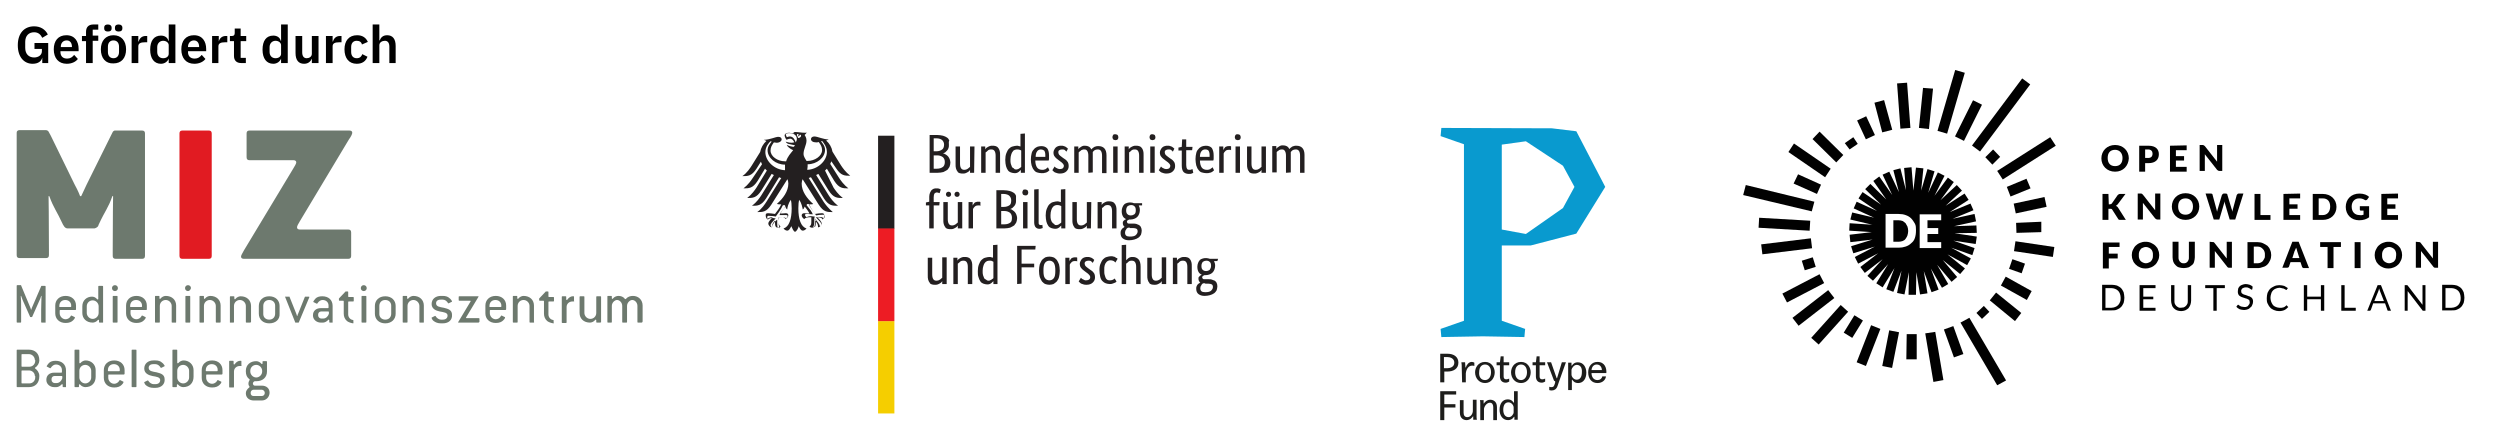<?xml version="1.0" encoding="utf-8"?>
<!-- Generator: Adobe Illustrator 22.1.0, SVG Export Plug-In . SVG Version: 6.00 Build 0)  -->
<svg version="1.1" id="Layer_1" xmlns="http://www.w3.org/2000/svg" xmlns:xlink="http://www.w3.org/1999/xlink" x="0px" y="0px"
	 viewBox="0 0 674.2 120.1" style="enable-background:new 0 0 674.2 120.1;" xml:space="preserve">
<style type="text/css">
	.st0{fill:#1D1D1B;}
	.st1{fill:#099ACF;}
	.st2{fill:#010101;}
	.st3{fill:#231F20;}
	.st4{fill:#F5CE00;}
	.st5{fill:#ED1C24;}
	.st6{fill:#6D796E;}
	.st7{fill:#E11B22;}
</style>
<g id="Ebene_4">
	<g>
		<g id="Ebene_2_1_">
			<g>
				<g>
					<path class="st0" d="M388.4,95.4h2c1.6,0,2.9,0.8,2.9,2.4c0,1.7-1.4,2.4-3,2.4h-0.8v2.9h-1.1L388.4,95.4z M389.5,99.3h0.8
						c0.7,0,1.9-0.3,1.9-1.5s-1.2-1.5-1.8-1.5h-1v3H389.5z"/>
					<path class="st0" d="M394.2,99.1c0-0.5,0-0.9-0.1-1.4h1l0.1,1.4h0.1c0.2-0.7,0.8-1.5,1.6-1.5c0.3,0,0.5,0.1,0.7,0.2v0.9
						c-0.2-0.1-0.4-0.1-0.6-0.1c-1,0-1.6,1-1.7,2.1v2.4h-1L394.2,99.1L394.2,99.1z"/>
					<path class="st0" d="M400.5,97.6c1.8,0,2.6,1.6,2.6,2.8c0,1.4-0.9,2.9-2.6,2.9s-2.7-1.4-2.7-2.9
						C397.8,99.2,398.6,97.6,400.5,97.6z M400.5,102.5c0.8,0,1.6-0.7,1.6-2.1s-0.7-2.1-1.6-2.1c-0.7,0-1.6,0.4-1.6,2.1
						C398.8,101.5,399.3,102.5,400.5,102.5z"/>
					<path class="st0" d="M403.6,97.7h0.9l0.2-1.6h0.8v1.6h1.5v0.8h-1.5v3c0,0.5,0.2,0.8,0.7,0.8c0.3,0,0.6-0.1,0.8-0.2v0.8
						c-0.2,0.1-0.5,0.3-0.9,0.3c-1,0-1.6-0.6-1.6-1.7v-3h-0.9V97.7z"/>
					<path class="st0" d="M410.2,97.6c1.8,0,2.6,1.6,2.6,2.8c0,1.4-0.9,2.9-2.6,2.9s-2.7-1.4-2.7-2.9
						C407.5,99.2,408.3,97.6,410.2,97.6z M410.2,102.5c0.8,0,1.6-0.7,1.6-2.1s-0.7-2.1-1.6-2.1c-0.7,0-1.6,0.4-1.6,2.1
						C408.6,101.5,409.1,102.5,410.2,102.5z"/>
					<path class="st0" d="M413.3,97.7h0.9l0.2-1.6h0.8v1.6h1.5v0.8h-1.5v3c0,0.5,0.2,0.8,0.7,0.8c0.3,0,0.6-0.1,0.8-0.2v0.8
						c-0.2,0.1-0.5,0.3-0.9,0.3c-1,0-1.6-0.6-1.6-1.7v-3h-0.9V97.7z"/>
					<path class="st0" d="M420,104.2c-0.3,0.8-0.9,1.1-1.5,1.1c-0.2,0-0.5,0-0.7-0.1v-0.9c0.2,0.1,0.4,0.1,0.6,0.1
						c0.3,0,0.6-0.1,0.7-0.4c0.1-0.2,0.3-0.7,0.3-0.9c0.1-0.2-0.1-0.4-0.3-0.4l-1.9-5h1.1l1.5,4.3h0.1l1.3-4.3h1.1
						C420.4,103.1,420.2,103.5,420,104.2z"/>
					<path class="st0" d="M423.9,105.2h-1v-6.6c0-0.2,0-0.6,0-0.8h0.9c0,0.2,0,0.6,0,0.8h0.1c0.4-0.6,0.9-0.9,1.6-0.9
						c1.5,0,2.3,1.3,2.3,2.8c0,1.6-0.8,2.8-2.2,2.8c-1,0-1.4-0.6-1.6-0.9h-0.1c0,0,0,0.4,0,0.7V105.2z M425.2,98.4
						c-0.7,0-1.3,0.8-1.4,1.3v1.3c0,0.6,0.6,1.4,1.4,1.4c1,0,1.4-0.9,1.4-2C426.7,99.2,426.2,98.4,425.2,98.4z"/>
					<path class="st0" d="M429.2,100.6c0,1.1,0.6,1.9,1.6,1.9c0.7,0,1.2-0.4,1.3-1h1c-0.1,0.9-0.9,1.8-2.3,1.8
						c-1.5,0-2.5-1.1-2.5-2.9c0-1.5,0.9-2.8,2.5-2.8c2,0,2.5,1.7,2.4,3H429.2L429.2,100.6z M432,99.8c0-0.5-0.3-1.5-1.4-1.5
						c-0.7,0-1.3,0.5-1.4,1.5H432z"/>
				</g>
				<g>
					<path class="st0" d="M388.4,105.5h4.3v0.9h-3.2v2.6h3v0.9h-3v3.4h-1.1V105.5z"/>
					<path class="st0" d="M398.2,107.8v4.5c0,0.3,0,0.6,0.1,0.9h-1c0-0.2,0-0.6,0-0.9h-0.1c-0.1,0.2-0.7,1-1.7,1
						c-0.7,0-1.8-0.4-1.8-2v-3.4h1v3.4c0,0.7,0.3,1.2,1,1.2c0.7,0,1.4-0.6,1.5-1.6v-3.1H398.2L398.2,107.8z"/>
					<path class="st0" d="M399.2,108.8c0-0.3,0-0.6-0.1-0.9h1v0.9h0.1c0.1-0.2,0.7-1,1.7-1c0.6,0,1.8,0.3,1.8,2v3.5h-1v-3.5
						c0-0.7-0.3-1.2-0.9-1.2c-0.7,0-1.4,0.7-1.6,1.6v3.1h-1V108.8z"/>
					<path class="st0" d="M408.3,105.5h1v6.9c0,0.2,0,0.6,0,0.8h-0.9c0-0.2,0-0.6,0-0.8h-0.1c-0.4,0.6-0.9,0.9-1.6,0.9
						c-1.5,0-2.3-1.3-2.3-2.8c0-1.6,0.8-2.8,2.2-2.8c1,0,1.4,0.6,1.6,0.9h0.1c0,0,0-0.4,0-0.7V105.5z M406.9,112.5
						c0.7,0,1.3-0.8,1.3-1.3v-1.3c0-0.6-0.6-1.4-1.4-1.4c-1,0-1.4,0.9-1.4,2C405.4,111.7,405.9,112.5,406.9,112.5z"/>
				</g>
			</g>
			<path id="XMLID_19_" class="st1" d="M418.5,34.6l6.6,0.8l7.8,15L425.1,63c0,0-8.9,2.3-12.3,3.2H405v20.3l6.3,2.2l-0.2,2.2
				l-11.2-0.2l-11.2,0.2l-0.2-2.2l6.3-2.2V38.9l-6.3-2.2l0.2-2.2L418.5,34.6z M405,61.9l6.5,1.2l10-7l3.1-5.7l-3.1-5.7l-10-6.6
				L405,39V61.9z"/>
		</g>
		<g id="Ebene_1">
		</g>
	</g>
	<g>
		<g>
			<path class="st2" d="M570.4,46.3c-2.2,0-3.7-1.6-3.7-3.6s1.5-3.6,3.7-3.6c2.2,0,3.7,1.6,3.7,3.6C574,44.7,572.6,46.3,570.4,46.3z
				 M570.4,40.4c-1.3,0-2,0.8-2,2.2s0.7,2.2,2,2.2c1.3,0,2-0.8,2-2.2C572.4,41.3,571.6,40.4,570.4,40.4z"/>
			<path class="st2" d="M578.5,43.9v2.4h-1.6v-7h2.5c2,0,2.8,1,2.8,2.3c0,1.4-0.9,2.4-2.8,2.4h-0.9V43.9z M578.5,42.6h0.8
				c0.8,0,1.2-0.4,1.2-1.2c0-0.6-0.4-1.1-1.2-1.1h-0.8V42.6z"/>
			<path class="st2" d="M589.7,39.2v1.3h-2.9v1.6h2.2v1.2h-2.2V45h2.9v1.3h-4.5v-7L589.7,39.2L589.7,39.2z"/>
			<path class="st2" d="M594.6,39.4l3.3,4.2c0-0.3,0-0.5,0-0.8v-3.7h1.4v7h-0.8c-0.2,0-0.4-0.1-0.6-0.3l-3.3-4.2c0,0.2,0,0.5,0,0.7
				v3.8h-1.4v-7h0.9C594.3,39.2,594.4,39.2,594.6,39.4z"/>
		</g>
		<g>
			<path class="st2" d="M568.7,55.1h0.3c0.2,0,0.4-0.1,0.5-0.2l1.6-2.3c0.2-0.2,0.4-0.3,0.7-0.3h1.4l-2.1,2.8
				c-0.2,0.2-0.3,0.3-0.5,0.4c0.2,0.1,0.4,0.2,0.6,0.5l2.1,3.3h-1.5c-0.4,0-0.5-0.1-0.6-0.3l-1.6-2.5c-0.1-0.2-0.3-0.2-0.6-0.2h-0.4
				v3H567v-7h1.6L568.7,55.1L568.7,55.1z"/>
			<path class="st2" d="M577.9,52.5l3.3,4.2c0-0.3,0-0.5,0-0.8v-3.7h1.4v7h-0.8c-0.2,0-0.4-0.1-0.6-0.3l-3.3-4.2c0,0.2,0,0.5,0,0.7
				v3.8h-1.4v-7h0.9C577.6,52.2,577.7,52.3,577.9,52.5z"/>
			<path class="st2" d="M589.4,59.3c-2.2,0-3.7-1.6-3.7-3.6s1.5-3.6,3.7-3.6c2.2,0,3.7,1.6,3.7,3.6S591.6,59.3,589.4,59.3z
				 M589.4,53.5c-1.3,0-2,0.8-2,2.2s0.7,2.2,2,2.2c1.2,0,2-0.8,2-2.2S590.6,53.5,589.4,53.5z"/>
			<path class="st2" d="M594.8,52.2h1.4c0.3,0,0.5,0.1,0.5,0.4l1,3.7c0.1,0.2,0.1,0.5,0.2,0.8c0.1-0.3,0.1-0.6,0.2-0.8l1.1-3.7
				c0.1-0.2,0.3-0.4,0.5-0.4h0.5c0.3,0,0.5,0.1,0.5,0.4l1.1,3.7c0.1,0.2,0.2,0.5,0.2,0.8c0.1-0.3,0.1-0.5,0.2-0.8l1-3.7
				c0.1-0.2,0.3-0.4,0.5-0.4h1.3l-2.2,7h-1.5l-1.3-4.4c0-0.1-0.1-0.3-0.1-0.5c0,0.2-0.1,0.3-0.1,0.5l-1.3,4.4H597L594.8,52.2z"/>
			<path class="st2" d="M609.7,58h2.6v1.3H608v-7h1.6V58H609.7z"/>
			<path class="st2" d="M620.3,52.2v1.3h-2.9v1.6h2.2v1.2h-2.2V58h2.9v1.3h-4.5v-7L620.3,52.2L620.3,52.2z"/>
			<path class="st2" d="M626.4,59.3h-2.7v-7h2.7c2.2,0,3.7,1.5,3.7,3.5S628.6,59.3,626.4,59.3z M626.4,53.5h-1.1V58h1.1
				c1.2,0,2-0.9,2-2.3C628.4,54.3,627.7,53.5,626.4,53.5z"/>
			<path class="st2" d="M637.4,57.9v-1.1h-0.7c-0.2,0-0.3-0.1-0.3-0.3v-0.9h2.5v3c-0.7,0.5-1.5,0.8-2.7,0.8c-2.1,0-3.6-1.5-3.6-3.6
				s1.5-3.6,3.7-3.6c1.2,0,2.1,0.4,2.6,0.9l-0.5,0.7c-0.1,0.1-0.2,0.2-0.4,0.2c-0.1,0-0.2,0-0.3-0.1c-0.5-0.3-0.9-0.4-1.5-0.4
				c-1.2,0-2,0.9-2,2.2c0,1.5,0.9,2.3,2.1,2.3C636.8,58.1,637.1,58,637.4,57.9z"/>
			<path class="st2" d="M646.7,52.2v1.3h-2.9v1.6h2.2v1.2h-2.2V58h2.9v1.3h-4.5v-7L646.7,52.2L646.7,52.2z"/>
		</g>
		<path class="st2" d="M571.6,65.3v1.3h-2.9v1.8h2.4v1.3h-2.4v2.7h-1.6v-7h4.5V65.3z"/>
		<path class="st2" d="M582.3,68.8c0,0.5-0.1,1-0.3,1.4c-0.2,0.4-0.4,0.8-0.7,1.1c-0.3,0.3-0.7,0.6-1.2,0.8
			c-0.5,0.2-0.9,0.3-1.5,0.3s-1.1-0.1-1.5-0.3c-0.5-0.2-0.8-0.4-1.2-0.8c-0.3-0.3-0.6-0.7-0.7-1.1c-0.2-0.4-0.3-0.9-0.3-1.4
			s0.1-1,0.3-1.4c0.2-0.4,0.4-0.8,0.7-1.1c0.3-0.3,0.7-0.6,1.2-0.8s0.9-0.3,1.5-0.3s1.1,0.1,1.5,0.3c0.4,0.2,0.8,0.4,1.2,0.8
			s0.6,0.7,0.7,1.1C582.2,67.8,582.3,68.3,582.3,68.8z M580.6,68.8c0-0.4,0-0.7-0.1-0.9c-0.1-0.3-0.2-0.5-0.4-0.7
			c-0.2-0.2-0.4-0.3-0.6-0.4s-0.5-0.2-0.8-0.2s-0.6,0.1-0.8,0.2c-0.2,0.1-0.5,0.2-0.6,0.4c-0.1,0.2-0.3,0.4-0.4,0.7
			c-0.1,0.3-0.1,0.6-0.1,0.9c0,0.4,0,0.7,0.1,0.9c0.1,0.3,0.2,0.5,0.4,0.7c0.2,0.2,0.4,0.3,0.6,0.4s0.5,0.2,0.8,0.2s0.6-0.1,0.8-0.2
			c0.2-0.1,0.5-0.2,0.6-0.4c0.2-0.2,0.3-0.4,0.4-0.7C580.6,69.5,580.6,69.1,580.6,68.8z"/>
		<path class="st2" d="M588.9,71c0.2,0,0.4,0,0.6-0.1s0.3-0.2,0.4-0.3c0.1-0.1,0.2-0.3,0.3-0.5c0.1-0.2,0.1-0.4,0.1-0.7v-4.2h1.6
			v4.2c0,0.4-0.1,0.8-0.2,1.2c-0.1,0.4-0.3,0.7-0.6,0.9s-0.6,0.5-0.9,0.6c-0.4,0.1-0.8,0.2-1.3,0.2s-0.9-0.1-1.3-0.2
			c-0.4-0.1-0.7-0.4-0.9-0.6c-0.3-0.3-0.5-0.6-0.6-0.9c-0.1-0.3-0.2-0.8-0.2-1.2v-4.2h1.6v4.2c0,0.2,0,0.5,0.1,0.7
			c0.1,0.2,0.2,0.4,0.3,0.5s0.3,0.2,0.4,0.3C588.5,71,588.7,71,588.9,71z"/>
		<path class="st2" d="M596.9,65.3C597,65.3,597,65.3,596.9,65.3c0.1,0,0.2,0,0.2,0.1l0.1,0.1l3.3,4.2c0-0.1,0-0.3,0-0.4
			s0-0.2,0-0.4v-3.7h1.4v7h-0.8c-0.1,0-0.2,0-0.3-0.1s-0.2-0.1-0.2-0.2l-3.3-4.2c0,0.1,0,0.2,0,0.4c0,0.1,0,0.2,0,0.3v3.8h-1.4v-7
			L596.9,65.3C596.8,65.3,596.9,65.3,596.9,65.3z"/>
		<path class="st2" d="M612.5,68.8c0,0.5-0.1,1-0.3,1.4s-0.4,0.8-0.7,1.1c-0.3,0.3-0.7,0.6-1.2,0.7c-0.5,0.2-0.9,0.3-1.5,0.3h-2.7
			v-7h2.7c0.5,0,1.1,0.1,1.5,0.3c0.4,0.2,0.8,0.4,1.2,0.7c0.3,0.3,0.6,0.7,0.7,1.1C612.4,67.8,612.5,68.3,612.5,68.8z M610.8,68.8
			c0-0.4,0-0.7-0.1-0.9c-0.1-0.3-0.2-0.5-0.4-0.7s-0.4-0.4-0.6-0.5c-0.2-0.1-0.5-0.2-0.8-0.2h-1.1V71h1.1c0.3,0,0.6-0.1,0.8-0.2
			c0.2-0.1,0.5-0.3,0.6-0.5s0.3-0.4,0.4-0.7C610.8,69.5,610.8,69.1,610.8,68.8z"/>
		<path class="st2" d="M622.7,72.3h-1.3c-0.1,0-0.3,0-0.4-0.1c-0.1-0.1-0.2-0.2-0.2-0.3l-0.4-1.2h-2.7l-0.4,1.2
			c0,0.1-0.1,0.2-0.2,0.2c-0.1,0.1-0.2,0.1-0.3,0.1h-1.3l2.7-7h1.7L622.7,72.3z M618.2,69.6h1.9l-0.6-1.9c0-0.1-0.1-0.3-0.1-0.4
			c-0.1-0.2-0.1-0.4-0.2-0.5c-0.1,0.2-0.1,0.4-0.2,0.5c-0.1,0.2-0.1,0.3-0.2,0.4L618.2,69.6z"/>
		<path class="st2" d="M631.3,65.3v1.3h-2v5.7h-1.6v-5.7h-2v-1.3H631.3z"/>
		<path class="st2" d="M636.7,72.3H635v-7h1.6v7H636.7z"/>
		<path class="st2" d="M647.8,68.8c0,0.5-0.1,1-0.3,1.4c-0.2,0.4-0.4,0.8-0.7,1.1c-0.3,0.3-0.7,0.6-1.2,0.8
			c-0.5,0.2-0.9,0.3-1.5,0.3s-1.1-0.1-1.5-0.3c-0.5-0.2-0.8-0.4-1.2-0.8c-0.3-0.3-0.6-0.7-0.7-1.1c-0.2-0.4-0.3-0.9-0.3-1.4
			s0.1-1,0.3-1.4c0.2-0.4,0.4-0.8,0.7-1.1c0.3-0.3,0.7-0.6,1.2-0.8c0.5-0.2,0.9-0.3,1.5-0.3s1.1,0.1,1.5,0.3s0.8,0.4,1.2,0.8
			s0.6,0.7,0.7,1.1C647.7,67.8,647.8,68.3,647.8,68.8z M646.2,68.8c0-0.4,0-0.7-0.1-0.9c-0.1-0.3-0.2-0.5-0.4-0.7s-0.4-0.3-0.6-0.4
			c-0.2-0.1-0.5-0.2-0.8-0.2c-0.3,0-0.6,0.1-0.8,0.2c-0.2,0.1-0.5,0.2-0.6,0.4s-0.3,0.4-0.4,0.7c-0.1,0.3-0.1,0.6-0.1,0.9
			c0,0.4,0,0.7,0.1,0.9c0.1,0.3,0.2,0.5,0.4,0.7c0.2,0.2,0.4,0.3,0.6,0.4c0.2,0.1,0.5,0.2,0.8,0.2c0.3,0,0.6-0.1,0.8-0.2
			c0.2-0.1,0.5-0.2,0.6-0.4c0.2-0.2,0.3-0.4,0.4-0.7C646.1,69.5,646.2,69.1,646.2,68.8z"/>
		<path class="st2" d="M652.5,65.3C652.6,65.3,652.6,65.3,652.5,65.3c0.1,0,0.2,0,0.2,0.1l0.1,0.1l3.3,4.2c0-0.1,0-0.3,0-0.4
			s0-0.2,0-0.4v-3.7h1.4v7h-0.8c-0.1,0-0.2,0-0.3-0.1s-0.2-0.1-0.2-0.2l-3.3-4.2c0,0.1,0,0.2,0,0.4c0,0.1,0,0.2,0,0.3v3.8h-1.4v-7
			L652.5,65.3C652.4,65.3,652.5,65.3,652.5,65.3z"/>
		
			<rect x="528.1" y="29.6" transform="matrix(0.599 -0.801 0.801 0.599 191.767 444.524)" class="st2" width="22.6" height="2.7"/>
		
			<rect x="525.4" y="31.1" transform="matrix(0.446 -0.895 0.895 0.446 265.063 493.153)" class="st2" width="10.9" height="2.7"/>
		
			<rect x="517.6" y="26" transform="matrix(0.279 -0.96 0.96 0.279 353.134 524.932)" class="st2" width="17.1" height="2.7"/>
		<polygon class="st2" points="520.2,34.8 517.5,34.5 518.6,23.7 521.3,23.9 		"/>
		<polygon class="st2" points="512.5,34.7 511.6,22.5 514.3,22.3 515.2,34.5 		"/>
		<polygon class="st2" points="507.6,35.7 505.5,27.7 508.1,27 510.3,35 		"/>
		
			<rect x="501.7" y="31.7" transform="matrix(0.907 -0.422 0.422 0.907 32.404 215.457)" class="st2" width="2.7" height="5.6"/>
		<polygon class="st2" points="498.8,40.3 497.5,38.6 499.8,37 501,38.8 		"/>
		<polygon class="st2" points="495.2,43.8 488.8,37.5 490.7,35.5 497.1,41.8 		"/>
		<polygon class="st2" points="492.2,47.8 482.3,41 483.8,38.7 493.7,45.5 		"/>
		<polygon class="st2" points="490,52.3 483.7,49.5 484.9,47 491.1,49.8 		"/>
		<polygon class="st2" points="470.1,52.6 488.6,57 489.3,54.4 470.8,49.9 		"/>
		
			<rect x="479.9" y="53.4" transform="matrix(5.810185e-02 -0.998 0.998 5.810185e-02 393.075 537.254)" class="st2" width="2.7" height="13.8"/>
		
			<rect x="474.9" y="65.1" transform="matrix(0.993 -0.121 0.121 0.993 -4.501 58.718)" class="st2" width="13.5" height="2.7"/>
		
			<rect x="486.3" y="69.6" transform="matrix(0.955 -0.296 0.296 0.955 0.887 147.783)" class="st2" width="3.1" height="2.7"/>
		
			<rect x="480.6" y="76.4" transform="matrix(0.887 -0.462 0.462 0.887 19.081 233.443)" class="st2" width="11.3" height="2.7"/>
		<rect x="483" y="81.7" transform="matrix(0.79 -0.613 0.613 0.79 51.738 317.255)" class="st2" width="12.2" height="2.7"/>
		
			<rect x="487.4" y="86.1" transform="matrix(0.668 -0.744 0.744 0.668 98.808 396.222)" class="st2" width="11.9" height="2.7"/>
		
			<rect x="497.1" y="86.9" transform="matrix(0.524 -0.852 0.852 0.524 162.695 467.7)" class="st2" width="5.5" height="2.7"/>
		<polygon class="st2" points="503.2,98.7 500.7,97.7 504.6,87.7 507.1,88.7 		"/>
		
			<rect x="504.7" y="93" transform="matrix(0.192 -0.982 0.982 0.192 319.377 576.467)" class="st2" width="9.8" height="2.7"/>
		<polygon class="st2" points="516.9,96.9 514.1,96.9 514.2,90.1 516.9,90.1 		"/>
		<polygon class="st2" points="521.4,103 519.2,89.9 521.9,89.5 524.1,102.5 		"/>
		
			<rect x="525.4" y="88.2" transform="matrix(0.941 -0.339 0.339 0.941 -7.323896e-02 183.971)" class="st2" width="2.7" height="8"/>
		<polygon class="st2" points="528.7,87 538.6,103.9 541,102.6 531.1,85.7 		"/>
		<polygon class="st2" points="534.5,86 533,84.4 535,82.5 536.5,84.1 		"/>
		<polygon class="st2" points="543.4,86.6 536.6,81 538.3,78.9 545.1,84.4 		"/>
		<polygon class="st2" points="546.6,80.9 539.6,77 540.9,74.6 547.9,78.5 		"/>
		<polygon class="st2" points="545.2,73.7 541.8,72.5 542.7,69.9 546.1,71.1 		"/>
		
			<rect x="547.4" y="61.9" transform="matrix(0.147 -0.989 0.989 0.147 401.445 600.011)" class="st2" width="2.7" height="10.6"/>
		<polygon class="st2" points="543.8,62.8 543.7,60.1 550.5,59.8 550.5,62.6 		"/>
		
			<rect x="543.1" y="54.2" transform="matrix(0.978 -0.21 0.21 0.978 0.515 115.957)" class="st2" width="8.5" height="2.7"/>
		<polygon class="st2" points="542.2,53 541.2,50.4 546.5,48.2 547.6,50.8 		"/>
		<polygon class="st2" points="540.1,48.4 538.6,46.1 552.9,37 554.4,39.3 		"/>
		<polygon class="st2" points="537.3,44.4 535.4,42.4 537.5,40.3 539.4,42.3 		"/>
		<g>
			<path class="st2" d="M513.9,60.2c-0.2-0.2-0.5-0.4-0.8-0.6c-0.3-0.1-0.7-0.2-1.1-0.2h-1.4v5.8h1.4c0.4,0,0.8-0.1,1.1-0.2
				c0.3-0.1,0.6-0.3,0.8-0.6c0.2-0.3,0.4-0.6,0.5-0.9c0.1-0.4,0.2-0.8,0.2-1.2s-0.1-0.9-0.2-1.2C514.2,60.8,514.1,60.5,513.9,60.2z"
				/>
			<path class="st2" d="M533.1,62.8l-0.1-2l-6,0.2l5.9-1.3l-0.4-2l-5.9,1.3l5.6-2.3l-0.8-1.8l-5.6,2.3l5.1-3.3l-1.1-1.7l-5.1,3.3
				l4.4-4.1l-1.4-1.5l-4.4,4.1l3.6-4.9l-1.6-1.2l-3.6,4.9l2.7-5.4l-1.8-0.9L520,52l1.7-5.8l-1.9-0.6l-1.7,5.8l0.6-6l-2-0.2l-0.7,6.2
				l-0.5-6.3l-2,0.2l0.5,6l-1.5-5.9l-1.9,0.5l1.5,5.9l-2.6-5.5l-1.8,0.8l2.6,5.5l-3.5-5l-1.6,1.2l3.5,5l-4.3-4.2L503,51l4.3,4.2
				l-5-3.4l-1.1,1.7l5,3.4l-5.5-2.5l-0.8,1.8l5.5,2.5l-5.9-1.4l-0.5,1.9l5.9,1.4l-6.1-0.4l-0.1,2l6.1,0.4l-6,0.7l0.2,2l6-0.7
				l-5.8,1.8l0.6,1.9l5.8-1.8l-5.4,2.8l0.9,1.8l5.4-2.8l-4.8,3.7l1.2,1.6l4.8-3.7l-4.1,4.5l1.5,1.3l4.1-4.5l-3.2,5.2l1.7,1.1
				l3.2-5.2l-2.2,5.7l1.9,0.7l2.2-5.7l-1.2,6l2,0.4l1.2-6l-0.1,6.1h2l0.1-6.1l1,6l2-0.3l-1-6l2.1,5.7l1.9-0.7l-2.1-5.7l3,5.2l1.7-1
				l-3-5.2l3.9,4.6l1.5-1.3l-3.9-4.6l4.7,3.8l1.3-1.5l-4.7-3.8l5.3,2.9l1-1.8l-5.3-2.9l5.7,2l0.6-1.9l-5.7-2l6,0.9l0.3-2l-6-0.9
				L533.1,62.8z M516.4,64.2c-0.2,0.6-0.5,1-1,1.4c-0.4,0.4-0.9,0.7-1.5,0.9c-0.6,0.2-1.2,0.3-1.9,0.3h-3.5v-9.1h3.5
				c0.7,0,1.4,0.1,1.9,0.3c0.6,0.2,1.1,0.5,1.5,0.9c0.4,0.4,0.7,0.9,1,1.4c0.3,0.5,0.3,1.2,0.3,1.8C516.7,63,516.6,63.6,516.4,64.2z
				 M523.5,59.4h-3.7v2.1h2.9v1.6h-2.9v2.2h3.7v1.6h-5.8v-9.1h5.8V59.4z"/>
		</g>
		<g>
			<path class="st2" d="M572.9,80.3c0,0.5-0.1,1-0.2,1.4c-0.2,0.4-0.4,0.8-0.7,1.1c-0.3,0.3-0.6,0.5-1.1,0.7
				c-0.4,0.2-0.9,0.2-1.4,0.2h-2.6v-6.9h2.6c0.5,0,1,0.1,1.4,0.2c0.4,0.2,0.8,0.4,1.1,0.7c0.3,0.3,0.5,0.7,0.7,1.1
				C572.8,79.3,572.9,79.8,572.9,80.3z M571.9,80.3c0-0.4-0.1-0.8-0.2-1.1c-0.1-0.3-0.3-0.6-0.5-0.8c-0.2-0.2-0.5-0.4-0.8-0.5
				c-0.3-0.1-0.6-0.2-1-0.2h-1.6V83h1.6c0.4,0,0.7-0.1,1-0.2c0.3-0.1,0.6-0.3,0.8-0.5c0.2-0.2,0.4-0.5,0.5-0.8
				C571.9,81.1,571.9,80.7,571.9,80.3z"/>
			<path class="st2" d="M581.3,76.9v0.8H578V80h2.7v0.7H578V83h3.3v0.8H577v-6.9H581.3L581.3,76.9z"/>
			<path class="st2" d="M588.1,83c0.3,0,0.5-0.1,0.8-0.1c0.2-0.1,0.4-0.2,0.6-0.4s0.3-0.4,0.4-0.6c0.1-0.2,0.1-0.5,0.1-0.8v-4.2h0.9
				v4.2c0,0.4-0.1,0.8-0.2,1.1c-0.1,0.3-0.3,0.6-0.5,0.9c-0.2,0.2-0.5,0.4-0.9,0.6c-0.3,0.1-0.7,0.2-1.1,0.2c-0.4,0-0.8-0.1-1.1-0.2
				c-0.3-0.1-0.6-0.3-0.9-0.6c-0.2-0.2-0.4-0.5-0.5-0.9c-0.1-0.3-0.2-0.7-0.2-1.1v-4.2h0.9v4.2c0,0.3,0,0.6,0.1,0.8
				c0.1,0.2,0.2,0.4,0.4,0.6s0.4,0.3,0.6,0.4C587.6,83,587.8,83,588.1,83z"/>
			<path class="st2" d="M600,76.9v0.8h-2.2v6.1h-0.9v-6.1h-2.2v-0.8H600L600,76.9z"/>
			<path class="st2" d="M607.4,78c0,0.1-0.1,0.1-0.1,0.1h-0.1c-0.1,0-0.1,0-0.2-0.1c-0.1-0.1-0.2-0.1-0.3-0.2s-0.2-0.1-0.4-0.2
				s-0.3-0.1-0.6-0.1c-0.2,0-0.4,0-0.6,0.1s-0.3,0.1-0.4,0.2c-0.1,0.1-0.2,0.2-0.2,0.3c-0.1,0.1-0.1,0.3-0.1,0.4
				c0,0.2,0.1,0.4,0.1,0.5c0.1,0.1,0.2,0.2,0.4,0.3c0.2,0.1,0.3,0.2,0.5,0.2c0.2,0.1,0.4,0.1,0.6,0.2c0.2,0.1,0.4,0.2,0.6,0.2
				c0.2,0.1,0.4,0.2,0.5,0.3c0.2,0.1,0.3,0.3,0.4,0.5c0.1,0.2,0.1,0.4,0.1,0.7c0,0.3-0.1,0.6-0.2,0.8c-0.1,0.3-0.2,0.5-0.5,0.7
				c-0.2,0.2-0.4,0.4-0.7,0.5s-0.6,0.2-1,0.2s-0.9-0.1-1.2-0.2c-0.4-0.2-0.7-0.4-0.9-0.7l0.3-0.4l0.1-0.1h0.1c0.1,0,0.1,0,0.2,0.1
				c0.1,0.1,0.2,0.2,0.3,0.2c0.1,0.1,0.3,0.2,0.5,0.2c0.2,0,0.4,0.1,0.7,0.1c0.2,0,0.4,0,0.6-0.1s0.3-0.1,0.4-0.3
				c0.1-0.2,0.2-0.2,0.3-0.4c0.1-0.2,0.1-0.3,0.1-0.5s-0.1-0.4-0.1-0.5s-0.2-0.2-0.4-0.3c-0.2-0.1-0.3-0.2-0.5-0.2
				c-0.2-0.1-0.4-0.1-0.6-0.2c-0.2-0.1-0.4-0.1-0.6-0.2s-0.4-0.2-0.5-0.3c-0.2-0.1-0.3-0.3-0.4-0.5c-0.1-0.2-0.1-0.5-0.1-0.8
				c0-0.2,0.1-0.5,0.1-0.7c0.1-0.2,0.2-0.4,0.4-0.6s0.4-0.3,0.7-0.4c0.3-0.1,0.6-0.2,0.9-0.2c0.4,0,0.7,0.1,1.1,0.2
				c0.3,0.1,0.6,0.3,0.8,0.5L607.4,78z"/>
			<path class="st2" d="M616.6,82.3c0.1,0,0.1,0,0.1,0.1l0.4,0.4c-0.3,0.3-0.6,0.6-1,0.8c-0.4,0.2-0.9,0.3-1.5,0.3
				c-0.5,0-0.9-0.1-1.4-0.3c-0.4-0.2-0.8-0.4-1-0.7c-0.3-0.3-0.5-0.7-0.7-1.1s-0.2-0.9-0.2-1.4s0.1-1,0.2-1.4
				c0.2-0.4,0.4-0.8,0.7-1.1c0.3-0.3,0.7-0.5,1.1-0.7c0.4-0.2,0.9-0.3,1.4-0.3s0.9,0.1,1.3,0.2c0.4,0.2,0.7,0.4,1,0.6l-0.3,0.4
				l-0.1,0.1h-0.1c0,0-0.1,0-0.1-0.1c-0.1,0-0.1-0.1-0.2-0.1c-0.1,0-0.1-0.1-0.2-0.1c-0.1-0.1-0.2-0.1-0.3-0.1s-0.3-0.1-0.4-0.1
				s-0.3-0.1-0.5-0.1c-0.4,0-0.7,0.1-1,0.2s-0.6,0.3-0.8,0.5s-0.4,0.5-0.5,0.9c-0.1,0.3-0.2,0.7-0.2,1.1s0.1,0.8,0.2,1.1
				s0.3,0.6,0.5,0.9c0.2,0.2,0.5,0.4,0.8,0.5s0.6,0.2,0.9,0.2c0.2,0,0.4,0,0.6,0s0.3-0.1,0.5-0.1c0.1-0.1,0.3-0.1,0.4-0.2
				c0.1-0.1,0.2-0.2,0.4-0.3C616.5,82.4,616.6,82.3,616.6,82.3z"/>
			<path class="st2" d="M626.8,83.8h-0.9v-3.1h-3.7v3.1h-0.9v-6.9h0.9V80h3.7v-3.1h0.9V83.8z"/>
			<path class="st2" d="M632.3,83h3v0.8h-3.9v-6.9h0.9V83z"/>
			<path class="st2" d="M644.8,83.8h-0.7c-0.1,0-0.2,0-0.2-0.1c-0.1,0-0.1-0.1-0.1-0.2l-0.6-1.7H640l-0.6,1.7c0,0.1-0.1,0.1-0.1,0.2
				c-0.1,0-0.1,0.1-0.2,0.1h-0.7l2.8-6.9h0.9L644.8,83.8z M640.3,81.2h2.6l-1.1-2.8c-0.1-0.2-0.1-0.4-0.2-0.6c0,0.1-0.1,0.2-0.1,0.4
				c0,0.1-0.1,0.2-0.1,0.3L640.3,81.2z"/>
			<path class="st2" d="M649.2,76.9l0.1,0.1l4,5.2c0-0.1,0-0.2,0-0.2c0-0.1,0-0.2,0-0.2v-4.9h0.8v6.9h-0.5c-0.1,0-0.1,0-0.2,0
				c-0.1,0-0.1-0.1-0.1-0.1l-4-5.2c0,0.1,0,0.2,0,0.2c0,0.1,0,0.1,0,0.2v4.9h-0.8v-6.9h0.5C649.1,76.9,649.1,76.9,649.2,76.9z"/>
			<path class="st2" d="M664.6,80.3c0,0.5-0.1,1-0.2,1.4c-0.2,0.4-0.4,0.8-0.7,1.1c-0.3,0.3-0.6,0.5-1.1,0.7
				c-0.4,0.2-0.9,0.2-1.4,0.2h-2.6v-6.9h2.6c0.5,0,1,0.1,1.4,0.2c0.4,0.2,0.8,0.4,1.1,0.7c0.3,0.3,0.5,0.7,0.7,1.1
				C664.5,79.3,664.6,79.8,664.6,80.3z M663.6,80.3c0-0.4-0.1-0.8-0.2-1.1c-0.1-0.3-0.3-0.6-0.5-0.8c-0.2-0.2-0.5-0.4-0.8-0.5
				c-0.3-0.1-0.6-0.2-1-0.2h-1.6V83h1.6c0.4,0,0.7-0.1,1-0.2c0.3-0.1,0.6-0.3,0.8-0.5c0.2-0.2,0.4-0.5,0.5-0.8
				C663.6,81.1,663.6,80.7,663.6,80.3z"/>
		</g>
	</g>
</g>
<g id="Ebene_2">
	<g>
		<path class="st3" d="M255.9,39c0,0.4,0,0.7-0.1,0.9c-0.1,0.3-0.2,0.5-0.4,0.7c-0.2,0.2-0.3,0.3-0.5,0.5c-0.2,0.1-0.4,0.2-0.6,0.3
			l0,0c0.3,0,0.5,0.1,0.8,0.3c0.2,0.1,0.4,0.3,0.6,0.5s0.3,0.5,0.4,0.7c0.1,0.3,0.2,0.6,0.2,0.9c0,0.4-0.1,0.8-0.2,1.1
			s-0.4,0.6-0.6,0.9c-0.3,0.2-0.7,0.4-1.1,0.6c-0.4,0.1-1,0.2-1.6,0.2h-2.1V36.4h2c0.6,0,1.1,0.1,1.6,0.2c0.4,0.1,0.8,0.3,1.1,0.5
			s0.5,0.5,0.6,0.8C255.8,38.2,255.9,38.6,255.9,39z M254.6,39c0-0.5-0.2-0.9-0.5-1.2c-0.3-0.3-0.9-0.5-1.6-0.5h-0.7v3.5h0.7
			c0.7,0,1.2-0.2,1.6-0.5C254.4,40.1,254.6,39.6,254.6,39z M254.8,43.7c0-0.6-0.2-1-0.5-1.3c-0.4-0.3-0.9-0.5-1.6-0.5h-0.9v3.6h0.8
			c0.8,0,1.3-0.2,1.7-0.5C254.6,44.8,254.8,44.3,254.8,43.7z M262.7,46.6h-1.1v-0.8l0,0c0,0.1-0.1,0.1-0.2,0.3
			c-0.1,0.1-0.2,0.2-0.4,0.3s-0.3,0.2-0.6,0.3c-0.2,0.1-0.5,0.1-0.7,0.1c-0.3,0-0.6,0-0.9-0.1c-0.3-0.1-0.5-0.2-0.6-0.5
			c-0.2-0.2-0.3-0.5-0.4-0.8c-0.1-0.3-0.1-0.7-0.1-1.2v-4.7h1.2v4.6c0,0.6,0.1,1,0.3,1.3c0.2,0.3,0.5,0.4,0.9,0.4
			c0.3,0,0.6-0.1,0.9-0.3c0.2-0.2,0.4-0.3,0.6-0.5v-5.5h1.2L262.7,46.6L262.7,46.6z M268.5,46.6V42c0-0.6-0.1-1-0.3-1.3
			c-0.2-0.3-0.5-0.4-0.9-0.4c-0.4,0-0.7,0.1-0.9,0.3c-0.2,0.2-0.4,0.4-0.6,0.5v5.5h-1.2v-7.1h1.1v0.8l0,0c0-0.1,0.1-0.1,0.2-0.3
			c0.1-0.1,0.2-0.2,0.4-0.3s0.3-0.2,0.6-0.3c0.2-0.1,0.5-0.1,0.7-0.1c0.3,0,0.6,0,0.9,0.1c0.3,0.1,0.5,0.2,0.7,0.5
			c0.2,0.2,0.3,0.5,0.4,0.8c0.1,0.3,0.1,0.7,0.1,1.2v4.7C269.7,46.6,268.5,46.6,268.5,46.6z M271.1,43.1c0-0.7,0.1-1.3,0.3-1.8
			c0.2-0.5,0.4-0.9,0.7-1.2c0.3-0.3,0.6-0.5,1-0.6s0.8-0.2,1.1-0.2c0.2,0,0.4,0,0.6,0.1c0.2,0,0.3,0.1,0.4,0.1v-3.4l1.2-0.1v10.6
			h-1.1v-0.8l0,0c0,0.1-0.1,0.1-0.2,0.2c-0.1,0.1-0.2,0.2-0.3,0.3c-0.1,0.1-0.3,0.2-0.5,0.3c-0.2,0.1-0.5,0.1-0.7,0.1
			c-0.3,0-0.7-0.1-1-0.2c-0.3-0.1-0.6-0.3-0.8-0.6c-0.2-0.3-0.4-0.7-0.5-1.1C271.2,44.4,271.1,43.8,271.1,43.1z M274,45.7
			c0.2,0,0.4,0,0.5-0.1c0.1,0,0.3-0.1,0.4-0.2c0.1-0.1,0.2-0.1,0.3-0.2c0.1-0.1,0.1-0.1,0.2-0.2v-4.4c-0.1-0.1-0.2-0.1-0.4-0.2
			c-0.1,0-0.3-0.1-0.5-0.1c-0.3,0-0.5,0-0.8,0.1c-0.2,0.1-0.5,0.2-0.6,0.5c-0.2,0.2-0.3,0.5-0.4,0.8c-0.1,0.3-0.2,0.8-0.2,1.3
			s0,0.9,0.1,1.2s0.2,0.6,0.3,0.8s0.3,0.3,0.5,0.4C273.6,45.7,273.8,45.7,274,45.7z M282.9,41.9c0,0.3,0,0.6,0,0.8s0,0.4-0.1,0.6
			h-3.6c0,0.8,0.2,1.5,0.5,1.9c0.3,0.4,0.8,0.6,1.4,0.6c0.2,0,0.4,0,0.6-0.1c0.2,0,0.3-0.1,0.4-0.2c0.1-0.1,0.2-0.1,0.3-0.2
			c0.1-0.1,0.1-0.1,0.2-0.2l0.4,0.8c0,0.1-0.1,0.1-0.2,0.2c-0.1,0.1-0.2,0.2-0.4,0.3c-0.2,0.1-0.4,0.2-0.6,0.2
			c-0.2,0.1-0.5,0.1-0.9,0.1c-0.4,0-0.9-0.1-1.2-0.2c-0.4-0.1-0.7-0.4-0.9-0.7c-0.3-0.3-0.4-0.7-0.6-1.2c-0.1-0.4-0.2-1-0.2-1.6
			s0.1-1.2,0.2-1.6c0.1-0.5,0.3-0.8,0.6-1.1c0.2-0.3,0.5-0.5,0.9-0.7c0.3-0.1,0.7-0.2,1.1-0.2c0.7,0,1.2,0.2,1.6,0.6
			C282.7,40.4,282.9,41,282.9,41.9z M280.7,40.3c-0.4,0-0.8,0.2-1,0.5c-0.3,0.4-0.4,0.9-0.4,1.5h2.6c0,0,0-0.1,0-0.2
			c0-0.1,0-0.2,0-0.3c0-0.5-0.1-0.9-0.3-1.2C281.3,40.4,281,40.3,280.7,40.3z M287.6,40.9c-0.1-0.1-0.2-0.2-0.4-0.4
			c-0.2-0.2-0.5-0.2-0.8-0.2s-0.6,0.1-0.7,0.2c-0.2,0.1-0.3,0.3-0.3,0.5c0,0.3,0.1,0.5,0.2,0.7c0.2,0.2,0.4,0.4,0.7,0.6l0.4,0.3
			c0.5,0.3,0.9,0.6,1.1,0.9c0.3,0.3,0.4,0.8,0.4,1.3c0,0.6-0.2,1-0.6,1.4c-0.4,0.4-1,0.6-1.7,0.6c-0.3,0-0.5,0-0.8-0.1
			c-0.2-0.1-0.4-0.1-0.6-0.2c-0.2-0.1-0.3-0.2-0.4-0.3c-0.1-0.1-0.2-0.2-0.3-0.3l0.6-1c0.1,0.1,0.1,0.1,0.2,0.2
			c0.1,0.1,0.2,0.2,0.3,0.2c0.1,0.1,0.3,0.1,0.4,0.2c0.1,0,0.3,0.1,0.5,0.1c0.4,0,0.6-0.1,0.8-0.2c0.2-0.2,0.3-0.4,0.3-0.6
			c0-0.2,0-0.3-0.1-0.4c0-0.1-0.1-0.2-0.2-0.3s-0.2-0.2-0.3-0.3c-0.1-0.1-0.3-0.2-0.4-0.3l-0.4-0.3c-0.4-0.3-0.8-0.6-1-0.9
			c-0.3-0.3-0.4-0.7-0.4-1.2c0-0.3,0.1-0.5,0.2-0.7s0.2-0.4,0.4-0.6c0.2-0.2,0.4-0.3,0.7-0.4c0.3-0.1,0.5-0.1,0.8-0.1
			c0.3,0,0.5,0,0.7,0.1c0.2,0.1,0.4,0.1,0.5,0.2c0.1,0.1,0.3,0.2,0.4,0.3s0.2,0.2,0.2,0.2L287.6,40.9z M293.5,46.6V42
			c0-0.6-0.1-1-0.3-1.3c-0.2-0.3-0.4-0.4-0.8-0.4c-0.2,0-0.4,0-0.5,0.1c-0.2,0-0.3,0.1-0.4,0.2c-0.1,0.1-0.2,0.2-0.3,0.2
			c-0.1,0.2-0.2,0.2-0.3,0.3v5.5h-1.2v-7.1h1.1v0.8l0,0c0-0.1,0.1-0.2,0.2-0.3s0.2-0.2,0.4-0.3c0.1-0.1,0.3-0.2,0.5-0.3
			c0.2-0.1,0.4-0.1,0.7-0.1c0.8,0,1.4,0.3,1.7,1c0.1-0.1,0.2-0.2,0.3-0.3s0.3-0.2,0.4-0.3c0.2-0.1,0.3-0.2,0.5-0.2
			c0.2-0.1,0.4-0.1,0.7-0.1c1.4,0,2.2,0.8,2.2,2.5v4.8h-1.2V42c0-0.6-0.1-1-0.3-1.3c-0.2-0.3-0.5-0.4-0.9-0.4
			c-0.3,0-0.6,0.1-0.8,0.2c-0.2,0.2-0.4,0.3-0.5,0.5c0,0.1,0,0.2,0,0.3s0,0.3,0,0.4v4.8L293.5,46.6L293.5,46.6z M301.4,46.6h-1.2
			v-7.1h1.2V46.6z M300.8,37.8c-0.2,0-0.4-0.1-0.6-0.2c-0.1-0.2-0.2-0.4-0.2-0.6c0-0.2,0.1-0.5,0.2-0.6c0.1-0.2,0.3-0.2,0.6-0.2
			c0.2,0,0.4,0.1,0.6,0.2c0.1,0.2,0.2,0.4,0.2,0.6c0,0.3-0.1,0.5-0.2,0.6C301.3,37.7,301.1,37.8,300.8,37.8z M307.2,46.6V42
			c0-0.6-0.1-1-0.3-1.3c-0.2-0.3-0.5-0.4-0.9-0.4c-0.4,0-0.7,0.1-0.9,0.3c-0.2,0.2-0.4,0.4-0.6,0.5v5.5h-1.2v-7.1h1.1v0.8l0,0
			c0-0.1,0.1-0.1,0.2-0.3c0.1-0.1,0.2-0.2,0.4-0.3c0.2-0.1,0.3-0.2,0.6-0.3c0.2-0.1,0.5-0.1,0.7-0.1c0.3,0,0.6,0,0.9,0.1
			c0.3,0.1,0.5,0.2,0.7,0.5c0.2,0.2,0.3,0.5,0.4,0.8s0.1,0.7,0.1,1.2v4.7C308.4,46.6,307.2,46.6,307.2,46.6z M311.4,46.6h-1.2v-7.1
			h1.2V46.6z M310.8,37.8c-0.2,0-0.4-0.1-0.6-0.2c-0.1-0.2-0.2-0.4-0.2-0.6c0-0.2,0.1-0.5,0.2-0.6c0.2-0.2,0.3-0.2,0.6-0.2
			c0.2,0,0.4,0.1,0.6,0.2c0.1,0.2,0.2,0.4,0.2,0.6c0,0.3-0.1,0.5-0.2,0.6C311.2,37.7,311,37.8,310.8,37.8z M316.3,40.9
			c-0.1-0.1-0.2-0.2-0.4-0.4c-0.2-0.2-0.5-0.2-0.8-0.2c-0.3,0-0.6,0.1-0.7,0.2c-0.2,0.1-0.3,0.3-0.3,0.5c0,0.3,0.1,0.5,0.2,0.7
			c0.2,0.2,0.4,0.4,0.7,0.6l0.4,0.3c0.5,0.3,0.9,0.6,1.1,0.9c0.3,0.3,0.4,0.8,0.4,1.3c0,0.6-0.2,1-0.6,1.4c-0.4,0.4-1,0.6-1.7,0.6
			c-0.3,0-0.5,0-0.8-0.1c-0.2-0.1-0.4-0.1-0.6-0.2c-0.2-0.1-0.3-0.2-0.4-0.3c-0.1-0.1-0.2-0.2-0.3-0.3l0.6-1
			c0.1,0.1,0.1,0.1,0.2,0.2c0.1,0.1,0.2,0.2,0.3,0.2c0.1,0.1,0.3,0.1,0.4,0.2c0.1,0,0.3,0.1,0.5,0.1c0.4,0,0.6-0.1,0.8-0.2
			c0.2-0.2,0.3-0.4,0.3-0.6c0-0.2,0-0.3-0.1-0.4c0-0.1-0.1-0.2-0.2-0.3c-0.1-0.1-0.2-0.2-0.3-0.3s-0.3-0.2-0.4-0.3l-0.4-0.3
			c-0.4-0.3-0.8-0.6-1-0.9c-0.3-0.3-0.4-0.7-0.4-1.2c0-0.3,0.1-0.5,0.2-0.7c0.1-0.2,0.2-0.4,0.4-0.6c0.2-0.2,0.4-0.3,0.7-0.4
			c0.3-0.1,0.5-0.1,0.8-0.1s0.5,0,0.7,0.1c0.2,0.1,0.4,0.1,0.5,0.2c0.1,0.1,0.3,0.2,0.4,0.3c0.1,0.1,0.2,0.2,0.2,0.2L316.3,40.9z
			 M321.5,40.5h-1.6v4c0,0.5,0.1,0.8,0.2,1s0.3,0.3,0.7,0.3c0.2,0,0.3,0,0.5-0.1c0.1,0,0.2-0.1,0.3-0.1l0.2,1c0,0-0.2,0.1-0.4,0.2
			c-0.2,0.1-0.4,0.1-0.8,0.1c-0.6,0-1.1-0.2-1.4-0.5c-0.3-0.3-0.5-0.9-0.5-1.7v-4.1h-0.9v-0.8l0.9-0.2l0.1-2h1.1v2h1.7L321.5,40.5z
			 M327.3,41.9c0,0.3,0,0.6,0,0.8s0,0.4-0.1,0.6h-3.6c0,0.8,0.2,1.5,0.5,1.9c0.3,0.4,0.8,0.6,1.4,0.6c0.2,0,0.4,0,0.6-0.1
			c0.2,0,0.3-0.1,0.4-0.2c0.1-0.1,0.2-0.1,0.3-0.2c0.1-0.1,0.1-0.1,0.2-0.2l0.4,0.8c0,0.1-0.1,0.1-0.2,0.2c-0.1,0.1-0.2,0.2-0.4,0.3
			s-0.4,0.2-0.6,0.2c-0.2,0.1-0.5,0.1-0.9,0.1s-0.8-0.1-1.2-0.2c-0.4-0.1-0.7-0.4-0.9-0.7c-0.3-0.3-0.4-0.7-0.6-1.2
			c-0.1-0.5-0.2-1.1-0.2-1.7c0-0.6,0.1-1.2,0.2-1.6c0.1-0.5,0.3-0.8,0.6-1.1c0.2-0.3,0.5-0.5,0.9-0.7c0.3-0.1,0.7-0.2,1.1-0.2
			c0.7,0,1.2,0.2,1.6,0.6C327.1,40.4,327.3,41,327.3,41.9z M325,40.3c-0.4,0-0.8,0.2-1,0.5c-0.3,0.4-0.4,0.9-0.4,1.5h2.6
			c0,0,0-0.1,0-0.2c0-0.1,0-0.2,0-0.3c0-0.5-0.1-0.9-0.3-1.2C325.7,40.4,325.4,40.3,325,40.3z M332,40.5c0,0-0.1,0-0.2-0.1
			c-0.1,0-0.2,0-0.4,0c-0.4,0-0.7,0.1-0.9,0.3c-0.2,0.2-0.4,0.4-0.5,0.7v5.2h-1.2v-7.1h1.1v1l0,0c0.1-0.1,0.1-0.3,0.2-0.4
			c0.1-0.1,0.2-0.3,0.3-0.4c0.1-0.1,0.3-0.2,0.4-0.2c0.2-0.1,0.4-0.1,0.6-0.1s0.3,0,0.4,0s0.2,0.1,0.2,0.1V40.5z M334.4,46.6h-1.2
			v-7.1h1.2V46.6z M333.8,37.8c-0.2,0-0.4-0.1-0.6-0.2c-0.1-0.2-0.2-0.4-0.2-0.6c0-0.2,0.1-0.5,0.2-0.6c0.2-0.2,0.3-0.2,0.6-0.2
			c0.2,0,0.4,0.1,0.6,0.2c0.1,0.2,0.2,0.4,0.2,0.6c0,0.3-0.1,0.5-0.2,0.6C334.3,37.7,334.1,37.8,333.8,37.8z M341.3,46.6h-1.1v-0.8
			l0,0c0,0.1-0.1,0.1-0.2,0.3c-0.1,0.1-0.2,0.2-0.4,0.3s-0.3,0.2-0.6,0.3c-0.2,0.1-0.5,0.1-0.7,0.1c-0.3,0-0.6,0-0.9-0.1
			c-0.3-0.1-0.5-0.2-0.6-0.5c-0.2-0.2-0.3-0.5-0.4-0.8c-0.1-0.3-0.1-0.7-0.1-1.2v-4.7h1.2v4.6c0,0.6,0.1,1,0.3,1.3
			c0.2,0.3,0.5,0.4,0.9,0.4c0.3,0,0.6-0.1,0.9-0.3c0.2-0.2,0.4-0.3,0.6-0.5v-5.5h1.2v7.1H341.3z M346.8,46.6V42c0-0.6-0.1-1-0.3-1.3
			s-0.4-0.4-0.8-0.4c-0.2,0-0.4,0-0.5,0.1c-0.2,0-0.3,0.1-0.4,0.2c-0.1,0.1-0.2,0.2-0.3,0.2c-0.1,0.1-0.2,0.2-0.2,0.2v5.5h-1.2v-7.1
			h1.1v0.8l0,0c0-0.1,0.1-0.2,0.2-0.3c0.1-0.1,0.2-0.2,0.4-0.3c0.1-0.1,0.3-0.2,0.5-0.3c0.2-0.1,0.4-0.1,0.7-0.1
			c0.8,0,1.4,0.3,1.7,1c0.1-0.1,0.2-0.2,0.3-0.3s0.3-0.2,0.4-0.3c0.2-0.1,0.3-0.2,0.5-0.2c0.2-0.1,0.4-0.1,0.7-0.1
			c1.4,0,2.2,0.8,2.2,2.5v4.8h-1.2V42c0-0.6-0.1-1-0.3-1.3s-0.5-0.4-0.9-0.4c-0.3,0-0.6,0.1-0.8,0.2c-0.2,0.2-0.4,0.3-0.5,0.5
			c0,0.1,0,0.2,0,0.3s0,0.3,0,0.4v4.8L346.8,46.6L346.8,46.6z M253.3,55.4h-1.5v6.2h-1.2v-6.2h-0.9v-0.8l0.9-0.2V53
			c0-0.4,0.1-0.7,0.2-1c0.1-0.3,0.3-0.5,0.4-0.7c0.2-0.2,0.4-0.3,0.6-0.4c0.2-0.1,0.5-0.1,0.8-0.1c0.3,0,0.5,0,0.7,0.1
			s0.3,0.1,0.4,0.2l-0.3,1c-0.1,0-0.1-0.1-0.3-0.1c-0.1,0-0.2-0.1-0.4-0.1c-0.3,0-0.5,0.1-0.7,0.3c-0.1,0.2-0.2,0.5-0.2,1v1.3h1.6
			L253.3,55.4z M259.4,61.6h-1.1v-0.8l0,0c0,0.1-0.1,0.1-0.2,0.3c-0.1,0.1-0.2,0.2-0.4,0.3c-0.2,0.1-0.3,0.2-0.6,0.3
			c-0.2,0.1-0.5,0.1-0.7,0.1c-0.3,0-0.6,0-0.9-0.1c-0.3-0.1-0.5-0.2-0.6-0.5c-0.2-0.2-0.3-0.5-0.4-0.8c-0.1-0.3-0.1-0.7-0.1-1.2
			v-4.7h1.2v4.6c0,0.6,0.1,1,0.3,1.3s0.5,0.4,0.9,0.4c0.3,0,0.6-0.1,0.9-0.3c0.2-0.2,0.4-0.3,0.6-0.5v-5.5h1.2v7.1H259.4z
			 M256.5,52.4c0,0.2-0.1,0.4-0.2,0.5c-0.1,0.1-0.3,0.2-0.5,0.2s-0.4-0.1-0.5-0.2c-0.1-0.1-0.2-0.3-0.2-0.5s0.1-0.4,0.2-0.5
			c0.1-0.1,0.3-0.2,0.5-0.2s0.4,0.1,0.5,0.2C256.4,52,256.5,52.2,256.5,52.4z M258.8,52.4c0,0.2-0.1,0.4-0.2,0.5s-0.3,0.2-0.5,0.2
			s-0.4-0.1-0.5-0.2c-0.1-0.1-0.2-0.3-0.2-0.5s0.1-0.4,0.2-0.5s0.3-0.2,0.5-0.2s0.4,0.1,0.5,0.2C258.7,52,258.8,52.2,258.8,52.4z
			 M264.4,55.5c0,0-0.1,0-0.2-0.1c-0.1,0-0.2,0-0.4,0c-0.4,0-0.7,0.1-0.9,0.3c-0.2,0.2-0.4,0.4-0.5,0.7v5.2h-1.2v-7.1h1.1v1l0,0
			c0-0.1,0.1-0.3,0.2-0.4c0.1-0.1,0.2-0.3,0.3-0.4c0.1-0.1,0.3-0.2,0.4-0.2c0.2-0.1,0.4-0.1,0.6-0.1c0.2,0,0.3,0,0.4,0
			c0.1,0,0.2,0.1,0.2,0.1V55.5z M274,54c0,0.4,0,0.7-0.1,0.9c-0.1,0.3-0.2,0.5-0.4,0.7s-0.3,0.3-0.5,0.5c-0.2,0.1-0.4,0.2-0.6,0.3
			l0,0c0.3,0,0.5,0.1,0.7,0.3c0.2,0.1,0.4,0.3,0.6,0.5c0.2,0.2,0.3,0.5,0.4,0.7c0.1,0.3,0.2,0.6,0.2,0.9c0,0.4-0.1,0.8-0.2,1.1
			c-0.1,0.3-0.4,0.6-0.6,0.9c-0.3,0.2-0.7,0.4-1.1,0.6c-0.4,0.1-1,0.2-1.6,0.2h-2.1V51.3h2c0.6,0,1.1,0.1,1.6,0.2
			c0.4,0.1,0.8,0.3,1.1,0.5c0.3,0.2,0.5,0.5,0.6,0.8C274,53.2,274,53.6,274,54z M272.7,54c0-0.5-0.2-0.9-0.5-1.2
			c-0.3-0.3-0.9-0.5-1.6-0.5H270v3.5h0.7c0.7,0,1.2-0.2,1.6-0.5C272.6,55.1,272.7,54.6,272.7,54z M272.9,58.7c0-0.6-0.2-1-0.5-1.3
			c-0.4-0.3-0.9-0.5-1.6-0.5H270v3.6h0.8c0.8,0,1.3-0.2,1.7-0.5C272.8,59.8,272.9,59.3,272.9,58.7z M277.1,61.6h-1.2v-7.1h1.2V61.6z
			 M276.5,52.7c-0.2,0-0.4-0.1-0.6-0.2c-0.1-0.2-0.2-0.4-0.2-0.6c0-0.2,0.1-0.4,0.2-0.6c0.1-0.2,0.3-0.2,0.6-0.2
			c0.2,0,0.4,0.1,0.6,0.2c0.1,0.2,0.2,0.4,0.2,0.6c0,0.3-0.1,0.5-0.2,0.6C276.9,52.7,276.7,52.7,276.5,52.7z M280.1,59.9
			c0,0.3,0,0.5,0.1,0.6c0.1,0.1,0.2,0.2,0.4,0.2c0.1,0,0.2,0,0.3,0s0.1,0,0.2-0.1l0.1,0.9c-0.1,0-0.2,0.1-0.3,0.1
			c-0.2,0.1-0.4,0.1-0.6,0.1c-0.4,0-0.7-0.1-1-0.4c-0.2-0.2-0.4-0.7-0.4-1.3v-8.9l1.2-0.1C280.1,51,280.1,59.9,280.1,59.9z
			 M282,58.1c0-0.7,0.1-1.3,0.3-1.8c0.2-0.5,0.4-0.9,0.7-1.2s0.6-0.5,1-0.6s0.8-0.2,1.1-0.2c0.2,0,0.4,0,0.6,0.1
			c0.2,0,0.3,0.1,0.4,0.1v-3.4l1.2-0.1v10.6h-1.1v-0.8l0,0c0,0.1-0.1,0.1-0.2,0.2s-0.2,0.2-0.3,0.3c-0.1,0.1-0.3,0.2-0.5,0.3
			c-0.2,0.1-0.5,0.1-0.7,0.1c-0.3,0-0.7-0.1-1-0.2s-0.6-0.3-0.8-0.6c-0.2-0.3-0.4-0.7-0.5-1.1C282.1,59.3,282,58.8,282,58.1z
			 M284.8,60.7c0.2,0,0.4,0,0.5-0.1c0.1,0,0.3-0.1,0.4-0.2c0.1-0.1,0.2-0.2,0.3-0.2c0.1-0.1,0.1-0.1,0.2-0.2v-4.4
			c-0.1-0.1-0.2-0.1-0.4-0.2c-0.1,0-0.3-0.1-0.5-0.1c-0.3,0-0.5,0-0.8,0.1c-0.2,0.1-0.5,0.3-0.6,0.5c-0.2,0.2-0.3,0.5-0.4,0.8
			s-0.2,0.8-0.2,1.3s0,0.9,0.1,1.2c0.1,0.3,0.2,0.6,0.4,0.8c0.1,0.2,0.3,0.3,0.5,0.4C284.4,60.7,284.6,60.7,284.8,60.7z M294.2,61.6
			h-1.1v-0.8l0,0c0,0.1-0.1,0.1-0.2,0.3c-0.1,0.1-0.2,0.2-0.4,0.3c-0.2,0.1-0.3,0.2-0.6,0.3c-0.2,0.1-0.5,0.1-0.7,0.1
			c-0.3,0-0.6,0-0.9-0.1c-0.3-0.1-0.5-0.2-0.6-0.5c-0.2-0.2-0.3-0.5-0.4-0.8c-0.1-0.3-0.1-0.7-0.1-1.2v-4.7h1.2v4.6
			c0,0.6,0.1,1,0.3,1.3c0.2,0.3,0.5,0.4,0.9,0.4c0.3,0,0.6-0.1,0.9-0.3c0.2-0.2,0.4-0.3,0.6-0.5v-5.5h1.2L294.2,61.6L294.2,61.6z
			 M299.9,61.6V57c0-0.6-0.1-1-0.3-1.3c-0.2-0.3-0.5-0.4-0.9-0.4c-0.4,0-0.7,0.1-0.9,0.3c-0.2,0.2-0.4,0.4-0.6,0.5v5.5H296v-7.1h1.1
			v0.8l0,0c0-0.1,0.1-0.1,0.2-0.3c0.1-0.1,0.2-0.2,0.4-0.3c0.2-0.1,0.3-0.2,0.6-0.3c0.2-0.1,0.5-0.1,0.7-0.1c0.3,0,0.6,0,0.9,0.1
			s0.5,0.2,0.7,0.5c0.2,0.2,0.3,0.5,0.4,0.8c0.1,0.3,0.1,0.7,0.1,1.2v4.7H299.9z M308,55.4h-0.9c0.2,0.4,0.3,0.8,0.3,1.3
			c0,0.4-0.1,0.7-0.2,1c-0.1,0.3-0.3,0.6-0.5,0.8c-0.2,0.2-0.5,0.4-0.8,0.5c-0.3,0.1-0.6,0.2-1,0.2c-0.1,0-0.1,0-0.2,0
			c-0.1,0-0.1,0-0.2,0c-0.1,0.1-0.2,0.1-0.4,0.2c-0.1,0.1-0.2,0.3-0.2,0.4s0.1,0.3,0.2,0.4s0.3,0.1,0.6,0.1h0.9c0.3,0,0.6,0,0.9,0.1
			c0.3,0.1,0.5,0.2,0.7,0.3c0.2,0.2,0.4,0.3,0.5,0.6c0.1,0.2,0.2,0.5,0.2,0.9s-0.1,0.7-0.2,1.1c-0.2,0.3-0.4,0.6-0.7,0.8
			c-0.3,0.2-0.7,0.4-1.1,0.5c-0.4,0.1-0.9,0.2-1.4,0.2c-0.8,0-1.3-0.2-1.7-0.5s-0.6-0.8-0.6-1.4c0-0.3,0-0.5,0.1-0.7
			s0.2-0.4,0.3-0.5s0.3-0.3,0.4-0.3c0.1-0.1,0.2-0.2,0.3-0.2l0,0c-0.3-0.2-0.5-0.6-0.5-1c0-0.2,0-0.4,0.1-0.5
			c0.1-0.1,0.2-0.3,0.3-0.3c0.1-0.1,0.2-0.2,0.3-0.2c0.1-0.1,0.2-0.1,0.2-0.1l0,0c-0.4-0.2-0.7-0.4-0.9-0.8
			c-0.2-0.4-0.3-0.8-0.3-1.4c0-0.4,0.1-0.7,0.2-1s0.3-0.6,0.5-0.8s0.5-0.3,0.8-0.4c0.3-0.1,0.6-0.1,0.9-0.1c0.3,0,0.7,0.1,0.9,0.2
			h2.2V55.4z M304.7,61.4c-0.2,0-0.4,0-0.5,0c-0.1,0.1-0.2,0.1-0.3,0.2s-0.2,0.2-0.2,0.3c-0.1,0.1-0.1,0.2-0.2,0.3
			c0,0.1-0.1,0.3-0.1,0.5c0,0.8,0.4,1.1,1.3,1.1c0.7,0,1.3-0.1,1.6-0.4c0.3-0.3,0.5-0.6,0.5-1c0-0.3-0.1-0.6-0.3-0.7
			s-0.5-0.2-0.9-0.2h-0.9V61.4z M306.3,56.7c0-0.5-0.1-0.9-0.4-1.1c-0.2-0.2-0.5-0.3-0.9-0.3c-0.3,0-0.6,0.1-0.9,0.3
			c-0.2,0.2-0.4,0.6-0.4,1.1s0.1,0.9,0.4,1.1c0.2,0.2,0.5,0.3,0.9,0.3c0.3,0,0.6-0.1,0.9-0.3C306.2,57.6,306.3,57.2,306.3,56.7z
			 M255.2,76.6h-1.1v-0.8l0,0c0,0.1-0.1,0.1-0.2,0.3c-0.1,0.1-0.2,0.2-0.4,0.3c-0.2,0.1-0.3,0.2-0.6,0.3c-0.2,0.1-0.5,0.1-0.7,0.1
			c-0.3,0-0.6,0-0.9-0.1s-0.5-0.2-0.6-0.5c-0.2-0.2-0.3-0.5-0.4-0.8c-0.1-0.3-0.1-0.7-0.1-1.2v-4.7h1.2V74c0,0.6,0.1,1,0.3,1.3
			s0.5,0.4,0.9,0.4c0.3,0,0.6-0.1,0.9-0.3c0.2-0.2,0.4-0.3,0.6-0.5v-5.5h1.2v7.2H255.2z M261,76.6V72c0-0.6-0.1-1-0.3-1.3
			c-0.2-0.3-0.5-0.4-0.9-0.4c-0.4,0-0.7,0.1-0.9,0.3c-0.2,0.2-0.4,0.4-0.6,0.5v5.5h-1.2v-7.1h1.1v0.8l0,0c0-0.1,0.1-0.1,0.2-0.3
			c0.1-0.1,0.2-0.2,0.4-0.3c0.2-0.1,0.3-0.2,0.6-0.3c0.2-0.1,0.5-0.1,0.7-0.1c0.3,0,0.6,0,0.9,0.1c0.3,0.1,0.5,0.2,0.7,0.5
			c0.2,0.2,0.3,0.5,0.4,0.8c0.1,0.3,0.1,0.7,0.1,1.2v4.7C262.2,76.6,261,76.6,261,76.6z M263.7,73.1c0-0.7,0.1-1.3,0.3-1.8
			s0.4-0.9,0.7-1.2c0.3-0.3,0.6-0.5,1-0.6c0.4-0.1,0.8-0.2,1.1-0.2c0.2,0,0.4,0,0.6,0.1c0.2,0,0.3,0.1,0.4,0.1v-3.4L269,66v10.6
			h-1.1v-0.8l0,0c0,0.1-0.1,0.1-0.2,0.2c-0.1,0.1-0.2,0.2-0.3,0.3c-0.1,0.1-0.3,0.2-0.5,0.3c-0.2,0.1-0.5,0.1-0.7,0.1
			c-0.3,0-0.7-0.1-1-0.2c-0.3-0.1-0.6-0.3-0.8-0.6c-0.2-0.3-0.4-0.7-0.5-1.1C263.7,74.3,263.7,73.8,263.7,73.1z M266.5,75.7
			c0.2,0,0.4,0,0.5-0.1s0.3-0.1,0.4-0.2s0.2-0.2,0.3-0.2c0.1-0.1,0.1-0.1,0.2-0.2v-4.4c-0.1-0.1-0.2-0.1-0.4-0.2
			c-0.1-0.1-0.3-0.1-0.5-0.1c-0.3,0-0.5,0-0.8,0.1c-0.2,0.1-0.5,0.3-0.6,0.5c-0.2,0.2-0.3,0.5-0.4,0.8c-0.1,0.3-0.2,0.8-0.2,1.3
			s0,0.9,0.1,1.2c0.1,0.3,0.2,0.6,0.3,0.8c0.1,0.2,0.3,0.3,0.5,0.4C266.1,75.6,266.3,75.7,266.5,75.7z M274.3,76.6V66.3h5l-0.1,1
			h-3.7v3.8h3.4v1h-3.4v4.4L274.3,76.6L274.3,76.6z M280.2,73c0-0.7,0.1-1.2,0.2-1.7c0.2-0.5,0.4-0.9,0.6-1.2
			c0.3-0.3,0.6-0.5,0.9-0.7c0.3-0.1,0.7-0.2,1.1-0.2c0.4,0,0.8,0.1,1.1,0.2c0.3,0.1,0.6,0.4,0.9,0.7c0.2,0.3,0.4,0.7,0.6,1.2
			c0.1,0.5,0.2,1,0.2,1.7s-0.1,1.2-0.2,1.7c-0.1,0.5-0.4,0.9-0.6,1.2c-0.3,0.3-0.6,0.5-0.9,0.7c-0.3,0.1-0.7,0.2-1.1,0.2
			c-0.4,0-0.8-0.1-1.1-0.2c-0.3-0.1-0.6-0.4-0.9-0.7c-0.2-0.3-0.4-0.7-0.6-1.2C280.3,74.3,280.2,73.7,280.2,73z M284.6,73
			c0-1-0.1-1.6-0.4-2.1c-0.3-0.4-0.7-0.6-1.2-0.6s-0.9,0.2-1.2,0.6c-0.3,0.4-0.4,1.1-0.4,2.1s0.1,1.6,0.4,2c0.3,0.4,0.7,0.6,1.2,0.6
			s0.9-0.2,1.2-0.6C284.5,74.6,284.6,74,284.6,73z M290.5,70.5c0,0-0.1,0-0.2-0.1c-0.1,0-0.2,0-0.4,0c-0.4,0-0.7,0.1-0.9,0.3
			c-0.2,0.2-0.4,0.4-0.5,0.7v5.2h-1.2v-7.1h1.1v1l0,0c0-0.1,0.1-0.3,0.2-0.4s0.2-0.3,0.3-0.4s0.3-0.2,0.4-0.2
			c0.2-0.1,0.4-0.1,0.6-0.1c0.2,0,0.3,0,0.4,0c0.1,0,0.2,0.1,0.2,0.1V70.5z M294.7,70.9c-0.1-0.1-0.2-0.2-0.4-0.4
			c-0.2-0.2-0.5-0.2-0.8-0.2c-0.3,0-0.6,0.1-0.7,0.2c-0.2,0.1-0.3,0.3-0.3,0.5c0,0.3,0.1,0.5,0.2,0.7c0.2,0.2,0.4,0.4,0.7,0.6
			l0.4,0.3c0.5,0.3,0.9,0.6,1.1,0.9c0.3,0.3,0.4,0.8,0.4,1.3c0,0.6-0.2,1-0.6,1.4s-1,0.6-1.7,0.6c-0.3,0-0.5,0-0.8-0.1
			c-0.2-0.1-0.4-0.1-0.6-0.2c-0.2-0.1-0.3-0.2-0.4-0.3c-0.1-0.1-0.2-0.2-0.3-0.3l0.6-1c0.1,0.1,0.1,0.1,0.2,0.2s0.2,0.2,0.3,0.2
			c0.1,0.1,0.3,0.1,0.4,0.2s0.3,0.1,0.5,0.1c0.4,0,0.6-0.1,0.8-0.2c0.2-0.2,0.3-0.3,0.3-0.6c0-0.2,0-0.3-0.1-0.4
			c0-0.1-0.1-0.2-0.2-0.3c-0.1-0.1-0.2-0.2-0.3-0.3c-0.1-0.1-0.3-0.2-0.4-0.3l-0.4-0.3c-0.4-0.3-0.8-0.6-1-0.9
			c-0.3-0.3-0.4-0.7-0.4-1.2c0-0.3,0.1-0.5,0.2-0.7s0.2-0.4,0.4-0.6s0.4-0.3,0.7-0.4c0.3-0.1,0.5-0.1,0.8-0.1s0.5,0,0.7,0.1
			c0.2,0.1,0.4,0.1,0.5,0.2c0.1,0.1,0.3,0.2,0.4,0.3c0.1,0.1,0.2,0.2,0.2,0.2L294.7,70.9z M300.8,70.8L300.8,70.8
			c-0.2-0.2-0.2-0.2-0.3-0.3c-0.1-0.1-0.2-0.1-0.4-0.2c-0.1,0-0.3-0.1-0.5-0.1c-0.3,0-0.5,0-0.7,0.1c-0.2,0.1-0.4,0.2-0.6,0.5
			c-0.2,0.2-0.3,0.5-0.4,0.8c-0.1,0.3-0.1,0.7-0.1,1.2s0,1,0.1,1.3c0.1,0.4,0.2,0.6,0.3,0.9c0.1,0.2,0.3,0.4,0.5,0.5
			s0.4,0.1,0.7,0.1c0.4,0,0.6-0.1,0.8-0.2s0.3-0.2,0.4-0.3l0.5,0.8c0,0.1-0.1,0.1-0.2,0.2c-0.1,0.1-0.2,0.2-0.4,0.2
			c-0.1,0.1-0.3,0.1-0.5,0.2c-0.2,0.1-0.5,0.1-0.7,0.1c-0.4,0-0.8-0.1-1.1-0.2s-0.6-0.3-0.9-0.6c-0.3-0.3-0.5-0.7-0.6-1.2
			c-0.1-0.5-0.2-1.1-0.2-1.8c0-0.7,0.1-1.3,0.3-1.7c0.2-0.5,0.4-0.9,0.7-1.2c0.3-0.3,0.6-0.5,1-0.6s0.7-0.2,1.1-0.2
			c0.3,0,0.5,0,0.7,0.1c0.2,0,0.4,0.1,0.5,0.2s0.3,0.2,0.4,0.2c0.1,0.1,0.2,0.2,0.2,0.2L300.8,70.8z M306.4,76.6V72
			c0-0.6-0.1-1-0.3-1.3c-0.2-0.3-0.5-0.4-0.9-0.4c-0.4,0-0.7,0.1-0.9,0.3c-0.2,0.2-0.4,0.4-0.6,0.5v5.5h-1.2V66.1l1.2-0.1v4.2l0,0
			c0-0.1,0.1-0.1,0.2-0.2s0.2-0.2,0.3-0.3c0.1-0.1,0.3-0.2,0.5-0.3c0.2-0.1,0.5-0.1,0.8-0.1c0.6,0,1.1,0.2,1.5,0.6s0.6,1.1,0.6,2
			v4.7C307.6,76.6,306.4,76.6,306.4,76.6z M314.4,76.6h-1.1v-0.8l0,0c0,0.1-0.1,0.1-0.2,0.3c-0.1,0.1-0.2,0.2-0.4,0.3
			c-0.2,0.1-0.3,0.2-0.6,0.3c-0.2,0.1-0.5,0.1-0.7,0.1c-0.3,0-0.6,0-0.9-0.1c-0.3-0.1-0.5-0.2-0.6-0.5c-0.2-0.2-0.3-0.5-0.4-0.8
			c-0.1-0.3-0.1-0.7-0.1-1.2v-4.7h1.2V74c0,0.6,0.1,1,0.3,1.3c0.2,0.3,0.5,0.4,0.9,0.4c0.3,0,0.6-0.1,0.9-0.3
			c0.2-0.2,0.4-0.3,0.6-0.5v-5.5h1.2v7.2H314.4z M320.2,76.6V72c0-0.6-0.1-1-0.3-1.3c-0.2-0.3-0.5-0.4-0.9-0.4
			c-0.4,0-0.7,0.1-0.9,0.3c-0.2,0.2-0.4,0.4-0.6,0.5v5.5h-1.2v-7.1h1.1v0.8l0,0c0-0.1,0.1-0.1,0.2-0.3c0.1-0.1,0.2-0.2,0.4-0.3
			c0.2-0.1,0.3-0.2,0.6-0.3c0.2-0.1,0.5-0.1,0.7-0.1c0.3,0,0.6,0,0.9,0.1c0.3,0.1,0.5,0.2,0.7,0.5c0.2,0.2,0.3,0.5,0.4,0.8
			s0.1,0.7,0.1,1.2v4.7C321.4,76.6,320.2,76.6,320.2,76.6z M328.3,70.4h-0.9c0.2,0.4,0.3,0.8,0.3,1.3c0,0.4-0.1,0.7-0.2,1
			c-0.1,0.3-0.3,0.6-0.5,0.8c-0.2,0.2-0.5,0.4-0.8,0.5s-0.6,0.2-1,0.2c-0.1,0-0.1,0-0.2,0c-0.1,0-0.1,0-0.2,0
			c-0.1,0.1-0.2,0.1-0.4,0.2c-0.1,0.1-0.2,0.3-0.2,0.4s0.1,0.3,0.2,0.4c0.1,0.1,0.3,0.1,0.6,0.1h0.9c0.3,0,0.7,0,0.9,0.1
			c0.3,0.1,0.5,0.2,0.8,0.3c0.2,0.2,0.4,0.3,0.5,0.6c0.1,0.2,0.2,0.5,0.2,0.9s-0.1,0.7-0.2,1.1c-0.2,0.3-0.4,0.6-0.7,0.8
			c-0.3,0.2-0.7,0.4-1.1,0.5s-0.9,0.2-1.4,0.2c-0.8,0-1.3-0.2-1.7-0.5c-0.4-0.3-0.6-0.8-0.6-1.4c0-0.3,0-0.5,0.1-0.7
			c0.1-0.2,0.2-0.4,0.3-0.5s0.3-0.3,0.4-0.3c0.1-0.1,0.2-0.2,0.3-0.2l0,0c-0.3-0.2-0.5-0.6-0.5-1c0-0.2,0-0.4,0.1-0.5
			c0.1-0.1,0.2-0.2,0.3-0.3c0.1-0.1,0.2-0.2,0.3-0.2c0.1-0.1,0.2-0.1,0.2-0.1l0,0c-0.4-0.2-0.7-0.4-0.9-0.8s-0.3-0.8-0.3-1.4
			c0-0.4,0.1-0.7,0.2-1c0.1-0.3,0.3-0.6,0.5-0.8c0.2-0.2,0.5-0.3,0.8-0.4c0.3-0.1,0.6-0.1,0.9-0.1s0.7,0.1,1,0.2h2.2L328.3,70.4z
			 M325,76.4c-0.2,0-0.4,0-0.5,0s-0.2,0.1-0.3,0.2c-0.1,0.1-0.2,0.2-0.2,0.3c-0.1,0.1-0.1,0.2-0.2,0.3c0,0.1-0.1,0.3-0.1,0.5
			c0,0.8,0.4,1.1,1.3,1.1c0.7,0,1.3-0.1,1.6-0.4s0.5-0.6,0.5-1c0-0.3-0.1-0.6-0.3-0.7c-0.2-0.1-0.5-0.2-0.9-0.2H325V76.4z
			 M326.6,71.7c0-0.5-0.1-0.9-0.4-1.1c-0.2-0.2-0.5-0.3-0.9-0.3c-0.3,0-0.6,0.1-0.9,0.3c-0.2,0.2-0.4,0.6-0.4,1.1s0.1,0.9,0.4,1.1
			c0.2,0.2,0.5,0.3,0.9,0.3c0.3,0,0.6-0.1,0.9-0.3C326.4,72.5,326.6,72.2,326.6,71.7z"/>
		<polygon class="st4" points="239.3,86.6 241.2,86.6 241.2,111.5 236.8,111.5 236.8,86.6 		"/>
		<polygon class="st5" points="239.3,61.5 241.2,61.5 241.2,86.6 236.8,86.6 236.8,61.5 		"/>
		<g>
			<path class="st3" d="M225.5,45.4c1.3,2,2.3,2,3.8,2c-1.3-1-2.1-2.2-2.5-2.8l-2.3-3.7c-0.2-1.2-0.8-2.2-1.7-3
				c0.3-0.1,0.5-0.2,0.7-0.3c-1.5,0-3-0.8-3.9-0.8c-0.5,0-0.9,0.3-0.9,0.7c0,0.5,0.5,0.9,1.4,0.9c0.2,0,0.5,0,0.7-0.1
				c0.5,0.7,0.9,1.3,0.9,2.2c0,1.6-2,2.9-3.9,2.9c-0.1,0-0.2,0-0.3,0c-0.2-0.4-0.8-1.1-0.8-1.9c0-1.3,0.8-2.4,0.8-3.6
				c0-0.8-0.4-1.3-0.5-1.5c0.2-0.2,0.5-0.5,0.6-0.7c-0.1,0.1-0.3,0.1-0.6,0.1c-0.9,0-1.7-0.2-2.5-0.2c-0.4,0-0.5,0.1-0.5,0.3V36
				c-0.2-0.1-0.3-0.1-0.5-0.1s-0.5-0.1-0.7-0.1c-0.9,0-1.2,0.4-1.2,0.7s0.2,0.8,0.5,1.2c0.4-0.2,0.8-0.3,1-0.3c0.5,0,0.9,0.5,1.1,1
				c-0.3,0-0.4,0.1-0.7,0.1c-0.9,0-1.5-0.3-1.6-0.3l0,0c0,0.1,0.3,0.5,0.7,0.6c0.7,0.2,1.6,0.3,1.8,0.4c0,0-0.2,0.3-0.4,0.4h-0.1
				c-0.7-0.1-0.9-0.2-1.7-0.5l0,0c0,0.3,0.9,1.1,1.7,1.4c-0.7,0.9-1.5,1.7-1.9,3c-0.1,0-0.2,0-0.3,0c-2,0-3.9-1.3-3.9-2.9
				c0-0.9,0.4-1.5,0.9-2.2c0.3,0,0.5,0.1,0.7,0.1c0.9,0,1.4-0.5,1.4-0.9s-0.3-0.7-0.9-0.7c-0.8,0-2.3,0.8-3.9,0.8
				c0.2,0.1,0.4,0.2,0.7,0.3c-0.9,0.8-1.5,1.9-1.7,3l-2.3,3.7c-0.4,0.6-1.2,1.9-2.5,2.8c1.5,0,2.5,0,3.8-2l1.2-1.9
				c0.1,0.2,0.2,0.5,0.3,0.7L203,48c-0.4,0.6-1.2,1.8-2.5,2.8c1.5,0,2.5,0,3.8-2l2-3.3c0.2,0.2,0.3,0.3,0.5,0.5l-2.8,4.6
				c-0.4,0.6-1.2,1.8-2.5,2.8c1.5,0,2.5,0,3.8-2l2.8-4.5c0.2,0.1,0.4,0.2,0.6,0.3l-3.4,5.5c-0.4,0.6-1.2,1.8-2.5,2.8
				c1.5,0,2.5,0,3.8-2l3.5-5.7c0.2,0.1,0.4,0.2,0.6,0.2l-4,6.4c-0.4,0.6-1.2,1.9-2.5,2.8c1.5,0,2.5,0,3.8-2l4.3-6.8h0.1
				c0.1,0.4,0.2,0.7,0.2,1.1c0,2.1-1.4,4-3.1,5.5c0.1,0,0.3,0.1,0.5,0.1c0.3,0,0.6,0,0.7,0c-0.4,0.9-1.2,2-1.7,2.6
				c-0.6-0.1-1.4-0.2-1.9-0.2c-0.6,0-0.6,0.3-0.6,0.6c0,0.5,0.2,0.9,0.5,1.1c0.1-0.3,0.3-0.6,1.3-0.6h0.1c-0.3,0.3-1.2,1.1-1.2,1.7
				c0,0.4,0.4,1,1,1c0-0.1,0-0.2,0-0.3c0-0.5,0.4-1.1,0.8-1.5c0,0.1,0,0.1,0,0.2c0,1.2,0.1,1.7,0.8,1.7c0.4,0,0.6-0.2,0.7-0.3
				c-0.5-0.4-0.5-0.8-0.5-1.4c0-0.2,0-0.3,0-0.6c0-0.1,0-0.3,0-0.5c0.3,0,0.4,0,0.6,0c0,0,1-0.1,1.3,0.5c0.3-0.3,0.7-0.6,0.7-1
				c0-0.3-0.1-0.6-0.7-0.6c-0.2,0-0.8,0.1-1.4,0.1c0.1-0.3,0.8-1.3,1.3-1.9c0.1,0.3,0.2,0.6,0.5,0.8c0-0.4,0.3-1.8,1-2.6
				c0.1,0.5,0.2,1.1,0.2,2.3c0,2.9-0.7,5-2.2,5.4c0.2,0.3,0.6,0.6,1,0.6c0.5,0,0.8-0.6,1.1-1.2c0.2,0.4,0.6,1.5,1,1.5
				c0.4,0,0.9-1,1-1.5c0.3,0.6,0.6,1.2,1.1,1.2c0.4,0,0.8-0.3,1-0.6c-1.5-0.4-2.2-2.5-2.2-5.4c0-1.2,0.1-1.8,0.2-2.3
				c0.7,0.8,0.9,2.2,1,2.6c0.3-0.2,0.4-0.5,0.5-0.8c0.6,0.7,1.2,1.6,1.3,1.9c-0.5,0-1.2-0.1-1.4-0.1c-0.5,0-0.7,0.3-0.7,0.6
				c0,0.4,0.4,0.8,0.7,1c0.3-0.5,1.3-0.5,1.3-0.5c0.2,0,0.3,0,0.6,0c0,0.1,0,0.3,0,0.5c0,0.2,0,0.4,0,0.6c0,0.7,0,1-0.5,1.4
				c0.1,0.1,0.3,0.3,0.7,0.3c0.7,0,0.8-0.5,0.8-1.7c0-0.1,0-0.1,0-0.2c0.4,0.4,0.8,1,0.8,1.5c0,0.1,0,0.2,0,0.3c0.6,0,1-0.6,1-1
				c0-0.6-0.9-1.4-1.2-1.7h0.1c1,0,1.2,0.3,1.3,0.6c0.3-0.2,0.5-0.6,0.5-1.1c0-0.3-0.1-0.6-0.6-0.6s-1.3,0.1-1.9,0.2
				c-0.4-0.6-1.3-1.7-1.7-2.6c0.2,0,0.4,0,0.7,0c0.2,0,0.4,0,0.5-0.1c-1.7-1.5-3.1-3.4-3.1-5.5c0-0.3,0.1-0.7,0.2-1.1h0.1l4.3,6.8
				c1.3,2,2.3,2,3.8,2c-1.2-1-2.1-2.2-2.5-2.8l-4-6.4c0.2-0.1,0.4-0.1,0.6-0.2l3.5,5.7c1.3,2,2.3,2,3.8,2c-1.3-1-2.1-2.2-2.5-2.8
				l-3.4-5.5c0.2-0.1,0.4-0.2,0.6-0.3l2.8,4.5c1.3,2,2.3,2,3.8,2c-1.3-1-2.1-2.2-2.5-2.8l-2.3-4.6c0.2-0.2,0.3-0.3,0.5-0.5l2,3.3
				c1.3,2,2.3,2,3.8,2c-1.3-1-2.1-2.2-2.5-2.8l-2.4-3.8c0.1-0.2,0.2-0.5,0.3-0.7L225.5,45.4z M206.4,41c0-1.4,1-2.6,1.4-2.9
				c0.1,0,0.2,0,0.3,0.1c-0.4,0.5-1.1,1.3-1.1,2.3c0,2.1,2.2,3.9,4.7,3.9c0,0.2,0,0.4,0,0.6c0,0.3,0,0.6,0,0.9
				C208.9,45.8,206.4,43.5,206.4,41z M210.2,58L210.2,58L210.2,58c0.8,0,1.2,0,1.5,0c0.1,0,0.2,0,0.3,0c0.2,0,0.4,0,0.4,0.3
				c0,0.2-0.2,0.4-0.4,0.6c-0.3-0.3-0.7-0.3-1.3-0.3c-0.3,0-0.6,0-0.8,0.1l0,0l0,0v0.1c0,0.2,0.1,0.4,0.1,0.7v0.3v0.3
				c0,0.7,0.1,1.1,0.3,1.4c-0.1,0-0.2,0-0.2,0c-0.4,0-0.5-0.2-0.5-1.4c0-0.2,0-0.5,0-0.6v-0.2h-0.1c-0.6,0.5-1.3,1.3-1.3,2
				c-0.2-0.1-0.4-0.4-0.4-0.6c0-0.3,0.5-0.9,1.1-1.5l0.3-0.3l0,0h-0.1c-0.1,0-0.4-0.1-0.6-0.1c-0.7,0-1.1,0.1-1.4,0.4
				c-0.1-0.1-0.2-0.5-0.2-0.6s0-0.2,0.1-0.3s0.2-0.1,0.2-0.1l0,0c0.8,0,1.6,0.1,2,0.2l0,0l0,0c0.1-0.1,1.5-2,1.9-3
				c0.1,0,0.2-0.1,0.3-0.1c0.3,0,0.4,0.2,0.4,0.5C211,56.6,210.4,57.5,210.2,58z M217.9,55c0.1,0,0.2,0,0.3,0.1c0.4,1,1.8,2.9,1.9,3
				l0,0l0,0c0.3-0.1,1.2-0.2,2-0.2l0,0c0.1,0,0.2,0,0.2,0.1c0,0,0.1,0.1,0.1,0.3s-0.1,0.5-0.2,0.6c-0.3-0.3-0.7-0.4-1.4-0.4
				c-0.2,0-0.4,0.1-0.6,0.1h-0.1H220l0.4,0.4c0.6,0.6,1.1,1.1,1.1,1.5c0,0.2-0.2,0.5-0.4,0.6c0-0.6-0.7-1.5-1.3-2L220,59v0.2
				c0,0.2,0,0.4,0,0.6c0,1.2-0.1,1.4-0.5,1.4c-0.1,0-0.2,0-0.2,0c0.2-0.3,0.3-0.7,0.3-1.4v-0.3v-0.3c0-0.3,0-0.5,0.1-0.7v-0.1h-0.1
				c-0.2,0-0.6-0.1-0.8-0.1c-0.6,0-1,0.1-1.3,0.3c-0.2-0.2-0.4-0.4-0.4-0.6c0-0.3,0.2-0.3,0.4-0.3c0.1,0,0.2,0,0.3,0
				c0.3,0,0.6,0.1,1.4,0.1l0,0l0,0c-0.2-0.6-0.8-1.4-1.7-2.5C217.6,55.2,217.6,55,217.9,55z M214.6,38.4c-0.1-0.4-0.3-0.7-0.5-1
				c-0.2-0.3-0.6-0.6-1.1-0.6c-0.2,0-0.6,0.1-0.8,0.2c-0.1-0.2-0.3-0.6-0.3-0.7c0-0.2,0.3-0.4,0.9-0.4c1.3,0,2.1,0.6,2.1,1.6
				C214.9,37.8,214.7,38.2,214.6,38.4z M215.2,37.2c0-0.3-0.2-0.5-0.3-0.7c0-0.3,0.1-0.5,0.5-0.3c-0.2,0.2-0.1,0.6-0.1,0.6
				s0.4-0.2,0.4-0.5C216.4,36.4,215.9,37.3,215.2,37.2z M217.7,45.8c0-0.3,0.1-0.6,0.1-0.9c0-0.2,0-0.3,0-0.6c2.5,0,4.7-1.8,4.7-3.9
				c0-1-0.7-1.8-1.1-2.3c0.1,0,0.2,0,0.3-0.1c0.3,0.4,1.3,1.5,1.3,3C223,43.4,220.5,45.7,217.7,45.8z"/>
		</g>
		<polygon class="st3" points="241.2,36.6 241.2,61.6 239.3,61.6 236.8,61.6 236.8,36.6 		"/>
	</g>
</g>
<g>
	<g>
		<path class="st6" d="M12.2,87h-0.9c-0.1,0-0.2,0-0.2-0.2v-3.3c0-1.5,0.1-2.9,0.1-3.7l-0.1,0c-0.1,0.2-0.2,0.8-0.4,1.1l-2,4.5
			c0,0.1-0.1,0.1-0.1,0.1H8.2c-0.1,0-0.1,0-0.1-0.1l-2-4.5c-0.1-0.3-0.3-0.8-0.4-1.1l-0.1,0c0.1,0.8,0.1,2.1,0.1,3.7v3.3
			c0,0.1,0,0.2-0.2,0.2H4.7c-0.1,0-0.2,0-0.2-0.2v-9.7c0-0.1,0-0.2,0.2-0.2h0.9c0.1,0,0.1,0,0.1,0.1L8.2,83c0,0.1,0.2,0.5,0.2,0.6h0
			c0-0.1,0.2-0.5,0.2-0.6l2.5-5.8c0-0.1,0.1-0.1,0.1-0.1h0.9c0.1,0,0.2,0,0.2,0.2v9.7C12.4,87,12.3,87,12.2,87z"/>
		<path class="st6" d="M20.3,83.6h-4c-0.1,0-0.2,0-0.2,0.2v0.7c0,0.8,0.7,1.6,1.6,1.6c0.5,0,1.1-0.3,1.4-0.9c0-0.1,0.1-0.1,0.2-0.1
			l0.8,0.4c0.1,0,0.1,0.1,0.1,0.2c-0.1,0.3-0.3,0.5-0.5,0.7c-0.4,0.4-1,0.7-2,0.7c-1.7,0-2.8-1.1-2.8-2.6v-2.1
			c0-1.5,1.1-2.6,2.8-2.6c1.7,0,2.8,1.1,2.8,2.6v1C20.5,83.6,20.4,83.6,20.3,83.6z M19.2,82.4c0-0.8-0.6-1.5-1.6-1.5
			c-1,0-1.6,0.7-1.6,1.6v0.2c0,0.1,0.1,0.1,0.2,0.1H19c0.1,0,0.2,0,0.2-0.2V82.4z"/>
		<path class="st6" d="M27.7,87h-0.8c-0.1,0-0.2,0-0.2-0.2v-0.4c0-0.2-0.2-0.2-0.3-0.1C26,86.8,25.4,87,25,87
			c-1.7,0-2.8-1.1-2.8-2.6v-1.8c0-1.6,1.2-2.6,2.6-2.6c0.5,0,1,0.2,1.4,0.7c0.1,0.1,0.3,0.1,0.3-0.1v-3.3c0-0.1,0-0.2,0.2-0.2h0.9
			c0.1,0,0.2,0,0.2,0.2v9.7C27.8,87,27.8,87,27.7,87z M26.6,82.6c0-0.8-0.7-1.6-1.6-1.6s-1.6,0.7-1.6,1.6v1.8c0,0.8,0.7,1.6,1.6,1.6
			c0.8,0,1.6-0.7,1.6-1.6V82.6z"/>
		<path class="st6" d="M31,78.5c-0.4,0-0.8-0.3-0.8-0.8c0-0.4,0.3-0.8,0.8-0.8c0.4,0,0.8,0.3,0.8,0.8C31.8,78.1,31.5,78.5,31,78.5z
			 M31.5,87h-0.9c-0.1,0-0.2,0-0.2-0.2v-6.8c0-0.1,0-0.2,0.2-0.2h0.9c0.1,0,0.2,0,0.2,0.2v6.8C31.7,87,31.6,87,31.5,87z"/>
		<path class="st6" d="M39.4,83.6h-4c-0.1,0-0.2,0-0.2,0.2v0.7c0,0.8,0.7,1.6,1.6,1.6c0.5,0,1.1-0.3,1.4-0.9c0-0.1,0.1-0.1,0.2-0.1
			l0.8,0.4c0.1,0,0.1,0.1,0.1,0.2c-0.1,0.3-0.3,0.5-0.5,0.7c-0.4,0.4-1,0.7-2,0.7c-1.7,0-2.8-1.1-2.8-2.6v-2.1
			c0-1.5,1.1-2.6,2.8-2.6c1.7,0,2.8,1.1,2.8,2.6v1C39.6,83.6,39.5,83.6,39.4,83.6z M38.3,82.4c0-0.8-0.6-1.5-1.6-1.5
			c-1,0-1.6,0.7-1.6,1.6v0.2c0,0.1,0.1,0.1,0.2,0.1h2.8c0.1,0,0.2,0,0.2-0.2V82.4z"/>
		<path class="st6" d="M47.4,87h-0.9c-0.1,0-0.2,0-0.2-0.2v-4.3c0-0.8-0.7-1.6-1.6-1.6c-0.9,0-1.6,0.7-1.6,1.6v4.3
			c0,0.1,0,0.2-0.2,0.2h-0.9c-0.1,0-0.2,0-0.2-0.2v-6.8c0-0.1,0-0.2,0.2-0.2h0.8c0.1,0,0.2,0,0.2,0.2v0.4c0,0.2,0.2,0.3,0.3,0.1
			c0.4-0.5,1-0.7,1.4-0.7c1.7,0,2.8,1.1,2.8,2.6v4.3C47.5,87,47.5,87,47.4,87z"/>
		<path class="st6" d="M50.7,78.5c-0.4,0-0.8-0.3-0.8-0.8c0-0.4,0.3-0.8,0.8-0.8c0.4,0,0.8,0.3,0.8,0.8
			C51.4,78.1,51.1,78.5,50.7,78.5z M51.1,87h-0.9c-0.1,0-0.2,0-0.2-0.2v-6.8c0-0.1,0-0.2,0.2-0.2h0.9c0.1,0,0.2,0,0.2,0.2v6.8
			C51.3,87,51.2,87,51.1,87z"/>
		<path class="st6" d="M59.3,87h-0.9c-0.1,0-0.2,0-0.2-0.2v-4.3c0-0.8-0.7-1.6-1.6-1.6c-0.9,0-1.6,0.7-1.6,1.6v4.3
			c0,0.1,0,0.2-0.2,0.2H54c-0.1,0-0.2,0-0.2-0.2v-6.8c0-0.1,0-0.2,0.2-0.2h0.8c0.1,0,0.2,0,0.2,0.2v0.4c0,0.2,0.2,0.3,0.3,0.1
			c0.4-0.5,1-0.7,1.4-0.7c1.7,0,2.8,1.1,2.8,2.6v4.3C59.5,87,59.4,87,59.3,87z"/>
		<path class="st6" d="M67.4,87h-0.9c-0.1,0-0.2,0-0.2-0.2v-4.3c0-0.8-0.7-1.6-1.6-1.6c-0.9,0-1.6,0.7-1.6,1.6v4.3
			c0,0.1,0,0.2-0.2,0.2h-0.9C62,87,62,87,62,86.9v-6.8c0-0.1,0-0.2,0.2-0.2h0.8c0.1,0,0.2,0,0.2,0.2v0.4c0,0.2,0.2,0.3,0.3,0.1
			c0.4-0.5,1-0.7,1.4-0.7c1.7,0,2.8,1.1,2.8,2.6v4.3C67.6,87,67.5,87,67.4,87z"/>
		<path class="st6" d="M72.6,87.2c-1.7,0-2.8-1.1-2.8-2.6v-2.1c0-1.5,1.1-2.6,2.8-2.6c1.7,0,2.8,1.1,2.8,2.6v2.1
			C75.5,86.1,74.4,87.2,72.6,87.2z M74.2,82.4c0-0.8-0.6-1.5-1.6-1.5c-1,0-1.6,0.7-1.6,1.6v2.2c0,0.8,0.6,1.5,1.6,1.5
			c1,0,1.6-0.7,1.6-1.6V82.4z"/>
		<path class="st6" d="M80.6,86.9c0,0.1-0.1,0.1-0.1,0.1h-0.8c-0.1,0-0.1,0-0.1-0.1l-2.7-6.8C76.8,80,76.8,80,77,80h1
			c0.1,0,0.1,0,0.1,0.1l1.8,4.5c0,0.1,0.2,0.5,0.2,0.6h0.1c0-0.1,0.1-0.5,0.2-0.6l1.8-4.5c0-0.1,0.1-0.1,0.1-0.1h1
			c0.1,0,0.2,0.1,0.1,0.2L80.6,86.9z"/>
		<path class="st6" d="M89.8,87h-0.8c-0.1,0-0.2,0-0.2-0.2v-0.4c0-0.2-0.2-0.3-0.3-0.1c-0.5,0.5-1,0.7-1.4,0.7h-0.6
			c-1.1,0-2.1-0.8-2.1-1.9V85c0-1.2,0.9-1.9,2.1-1.9h1.9c0.1,0,0.2,0,0.2-0.2v-0.5c0-0.9-0.7-1.5-1.6-1.5c-0.5,0-1,0.3-1.4,0.9
			c0,0.1-0.1,0.1-0.2,0.1l-0.8-0.4c-0.1,0-0.1-0.1-0.1-0.2c0.2-0.3,0.4-0.6,0.6-0.8c0.4-0.4,1-0.6,1.8-0.6c1.7,0,2.8,1,2.8,2.6v4.5
			C90,87,90,87,89.8,87z M88.7,84.2c0-0.1,0-0.2-0.2-0.2h-1.9c-0.5,0-0.8,0.4-0.8,0.8v0.3c0,0.4,0.4,0.8,0.8,0.8h0.6
			c0.7,0,1.3-0.6,1.5-1.3V84.2z"/>
		<path class="st6" d="M95.2,87.2c-0.6-0.1-1.2-0.3-1.6-0.6c-0.6-0.5-0.9-1.2-0.9-2v-3.3c0-0.1,0-0.2-0.2-0.2h-0.9
			c-0.1,0-0.2,0-0.2-0.2v-0.4l1.8-1.9c0,0,0.1,0,0.1,0h0.4c0.1,0,0.2,0,0.2,0.2v1.1c0,0.1,0,0.2,0.2,0.2h1.1c0.1,0,0.2,0,0.2,0.2
			v0.8c0,0.1,0,0.2-0.2,0.2h-1.1c-0.1,0-0.2,0-0.2,0.2v3.3c0,0.7,0.5,1.4,1.3,1.5c0.1,0,0.1,0.1,0.1,0.2V87
			C95.4,87.1,95.3,87.2,95.2,87.2z"/>
		<path class="st6" d="M98.1,78.5c-0.4,0-0.8-0.3-0.8-0.8c0-0.4,0.3-0.8,0.8-0.8c0.4,0,0.8,0.3,0.8,0.8
			C98.9,78.1,98.6,78.5,98.1,78.5z M98.6,87h-0.9c-0.1,0-0.2,0-0.2-0.2v-6.8c0-0.1,0-0.2,0.2-0.2h0.9c0.1,0,0.2,0,0.2,0.2v6.8
			C98.8,87,98.7,87,98.6,87z"/>
		<path class="st6" d="M103.9,87.2c-1.7,0-2.8-1.1-2.8-2.6v-2.1c0-1.5,1.1-2.6,2.8-2.6c1.7,0,2.8,1.1,2.8,2.6v2.1
			C106.7,86.1,105.6,87.2,103.9,87.2z M105.5,82.4c0-0.8-0.6-1.5-1.6-1.5c-1,0-1.6,0.7-1.6,1.6v2.2c0,0.8,0.6,1.5,1.6,1.5
			c1,0,1.6-0.7,1.6-1.6V82.4z"/>
		<path class="st6" d="M114.2,87h-0.9c-0.1,0-0.2,0-0.2-0.2v-4.3c0-0.8-0.7-1.6-1.6-1.6c-0.9,0-1.6,0.7-1.6,1.6v4.3
			c0,0.1,0,0.2-0.2,0.2h-0.9c-0.1,0-0.2,0-0.2-0.2v-6.8c0-0.1,0-0.2,0.2-0.2h0.8c0.1,0,0.2,0,0.2,0.2v0.4c0,0.2,0.2,0.3,0.3,0.1
			c0.4-0.5,1-0.7,1.4-0.7c1.7,0,2.8,1.1,2.8,2.6v4.3C114.3,87,114.3,87,114.2,87z"/>
		<path class="st6" d="M119.4,87.2h-0.5c-0.9,0-1.5-0.3-1.9-0.6c-0.3-0.2-0.5-0.5-0.6-0.8c0-0.1,0-0.2,0.1-0.2l0.8-0.4
			c0.1,0,0.2,0,0.2,0.1c0.3,0.5,0.9,0.9,1.4,0.9h0.5c0.9,0,1.3-0.5,1.3-1.1c0-0.8-1-0.9-2.1-1.1c-1-0.2-2.2-0.7-2.2-2
			c0-1.4,1.1-2.2,2.5-2.2h0.5c0.8,0,1.4,0.2,1.8,0.6c0.3,0.2,0.5,0.5,0.7,0.8c0,0.1,0,0.2-0.1,0.2l-0.8,0.4c-0.1,0-0.2,0-0.2-0.1
			c-0.3-0.5-0.8-0.9-1.4-0.9h-0.5c-0.9,0-1.3,0.4-1.3,1c0,0.9,1,1,2.1,1.2c1.2,0.3,2.2,0.6,2.2,1.9C122,86.2,121.1,87.2,119.4,87.2z
			"/>
		<path class="st6" d="M129,87h-5.3c-0.2,0-0.2-0.1-0.1-0.2l3.3-5.5c0.1-0.1,0-0.2-0.1-0.2h-2.9c-0.1,0-0.2,0-0.2-0.2v-0.8
			c0-0.1,0-0.2,0.2-0.2h5c0.2,0,0.2,0.1,0.1,0.2l-3.3,5.5c-0.1,0.1,0,0.2,0.1,0.2h3.3c0.1,0,0.2,0,0.2,0.2v0.8
			C129.1,87,129.1,87,129,87z"/>
		<path class="st6" d="M136.3,83.6h-4c-0.1,0-0.2,0-0.2,0.2v0.7c0,0.8,0.7,1.6,1.6,1.6c0.5,0,1.1-0.3,1.4-0.9c0-0.1,0.1-0.1,0.2-0.1
			l0.8,0.4c0.1,0,0.1,0.1,0.1,0.2c-0.1,0.3-0.3,0.5-0.5,0.7c-0.4,0.4-1,0.7-2,0.7c-1.7,0-2.8-1.1-2.8-2.6v-2.1
			c0-1.5,1.1-2.6,2.8-2.6c1.7,0,2.8,1.1,2.8,2.6v1C136.4,83.6,136.4,83.6,136.3,83.6z M135.2,82.4c0-0.8-0.6-1.5-1.6-1.5
			c-1,0-1.6,0.7-1.6,1.6v0.2c0,0.1,0.1,0.1,0.2,0.1h2.8c0.1,0,0.2,0,0.2-0.2V82.4z"/>
		<path class="st6" d="M143.9,87H143c-0.1,0-0.2,0-0.2-0.2v-4.3c0-0.8-0.7-1.6-1.6-1.6c-0.9,0-1.6,0.7-1.6,1.6v4.3
			c0,0.1,0,0.2-0.2,0.2h-0.9c-0.1,0-0.2,0-0.2-0.2v-6.8c0-0.1,0-0.2,0.2-0.2h0.8c0.1,0,0.2,0,0.2,0.2v0.4c0,0.2,0.2,0.3,0.3,0.1
			c0.4-0.5,1-0.7,1.4-0.7c1.7,0,2.8,1.1,2.8,2.6v4.3C144.1,87,144,87,143.9,87z"/>
		<path class="st6" d="M149.2,87.2c-0.6-0.1-1.2-0.3-1.6-0.6c-0.6-0.5-0.9-1.2-0.9-2v-3.3c0-0.1,0-0.2-0.2-0.2h-0.9
			c-0.1,0-0.2,0-0.2-0.2v-0.4l1.8-1.9c0,0,0.1,0,0.1,0h0.4c0.1,0,0.2,0,0.2,0.2v1.1c0,0.1,0,0.2,0.2,0.2h1.1c0.1,0,0.2,0,0.2,0.2
			v0.8c0,0.1,0,0.2-0.2,0.2h-1.1c-0.1,0-0.2,0-0.2,0.2v3.3c0,0.7,0.5,1.4,1.3,1.5c0.1,0,0.1,0.1,0.1,0.2V87
			C149.4,87.1,149.4,87.2,149.2,87.2z"/>
		<path class="st6" d="M154.7,81.3c-0.1,0-0.2,0-0.3,0c-0.9,0-1.6,0.6-1.6,1.5v4.1c0,0.1,0,0.2-0.2,0.2h-0.9c-0.1,0-0.2,0-0.2-0.2
			v-6.8c0-0.1,0-0.2,0.2-0.2h0.8c0.1,0,0.2,0,0.2,0.2v0.6c0,0.2,0.2,0.3,0.3,0.1c0.4-0.6,1-0.9,1.4-0.9h0.3c0.1,0,0.1,0.1,0.1,0.2v1
			C154.9,81.3,154.8,81.3,154.7,81.3z"/>
		<path class="st6" d="M161.8,87H161c-0.1,0-0.2,0-0.2-0.2v-0.4c0-0.2-0.2-0.3-0.3-0.1c-0.4,0.5-1,0.7-1.4,0.7
			c-1.7,0-2.8-1.1-2.8-2.6v-4.3c0-0.1,0-0.2,0.2-0.2h0.9c0.1,0,0.2,0,0.2,0.2v4.3c0,0.8,0.7,1.6,1.6,1.6c0.9,0,1.6-0.7,1.6-1.6v-4.3
			c0-0.1,0-0.2,0.2-0.2h0.9c0.1,0,0.2,0,0.2,0.2v6.8C161.9,87,161.9,87,161.8,87z"/>
		<path class="st6" d="M173,87h-0.9c-0.1,0-0.2,0-0.2-0.2v-4.3c0-0.9-0.7-1.6-1.4-1.6c-0.6,0-1.4,0.7-1.4,1.6v4.3
			c0,0.1,0,0.2-0.2,0.2H168c-0.1,0-0.2,0-0.2-0.2v-4.3c0-0.9-0.7-1.6-1.4-1.6c-0.6,0-1.4,0.7-1.4,1.6v4.3c0,0.1,0,0.2-0.2,0.2H164
			c-0.1,0-0.2,0-0.2-0.2v-6.8c0-0.1,0-0.2,0.2-0.2h0.8c0.1,0,0.2,0,0.2,0.2v0.4c0,0.2,0.1,0.3,0.3,0.1c0.4-0.5,1-0.7,1.5-0.7
			c0.6,0,1.3,0.2,1.7,0.8c0.1,0.1,0.2,0.1,0.3,0c0.5-0.6,1.2-0.8,1.9-0.8c1.5,0,2.6,1.1,2.6,2.6v4.3C173.2,87,173.1,87,173,87z"/>
		<path class="st6" d="M7.8,104.4H4.7c-0.1,0-0.2,0-0.2-0.2v-9.7c0-0.1,0-0.2,0.2-0.2h3.1c1.7,0,2.8,1.1,2.8,2.8v0.2
			c0,0.6-0.5,1.5-1.1,1.8c-0.1,0.1-0.1,0.2,0,0.3c0.5,0.3,1.1,1.1,1.1,1.9v0.2C10.6,103.3,9.5,104.4,7.8,104.4z M9.4,97.1
			c0-0.8-0.7-1.6-1.6-1.6H6c-0.1,0-0.2,0-0.2,0.2v3c0,0.1,0,0.2,0.2,0.2h1.9c0.9,0,1.6-0.7,1.6-1.6V97.1z M9.4,101.4
			c0-0.8-0.7-1.5-1.6-1.5H6c-0.1,0-0.2,0-0.2,0.2v3.1c0,0.1,0,0.2,0.2,0.2h1.9c0.9,0,1.6-0.7,1.6-1.6V101.4z"/>
		<path class="st6" d="M17.9,104.4h-0.8c-0.1,0-0.2,0-0.2-0.2v-0.4c0-0.2-0.2-0.3-0.3-0.1c-0.5,0.5-1,0.7-1.4,0.7h-0.6
			c-1.1,0-2.1-0.8-2.1-1.9v-0.1c0-1.2,0.9-1.9,2.1-1.9h1.9c0.1,0,0.2,0,0.2-0.2v-0.5c0-0.9-0.7-1.5-1.6-1.5c-0.5,0-1,0.3-1.4,0.9
			c0,0.1-0.1,0.1-0.2,0.1l-0.8-0.4c-0.1,0-0.1-0.1-0.1-0.2c0.2-0.3,0.4-0.6,0.6-0.8c0.4-0.4,1-0.6,1.8-0.6c1.7,0,2.8,1,2.8,2.6v4.5
			C18,104.4,18,104.4,17.9,104.4z M16.8,101.6c0-0.1,0-0.2-0.2-0.2h-1.9c-0.5,0-0.8,0.4-0.8,0.8v0.3c0,0.4,0.4,0.8,0.8,0.8h0.6
			c0.7,0,1.3-0.6,1.5-1.3V101.6z"/>
		<path class="st6" d="M23,104.4c-0.4,0-1-0.2-1.4-0.7c-0.1-0.1-0.3-0.1-0.3,0.1v0.4c0,0.1,0,0.2-0.2,0.2h-0.8c-0.1,0-0.2,0-0.2-0.2
			v-9.7c0-0.1,0-0.2,0.2-0.2h0.9c0.1,0,0.2,0,0.2,0.2v3.3c0,0.2,0.2,0.2,0.3,0.1c0.4-0.5,1-0.7,1.4-0.7c1.5,0,2.7,1.1,2.7,2.6v1.8
			C25.8,103.3,24.7,104.4,23,104.4z M24.6,100c0-0.8-0.7-1.6-1.6-1.6c-0.9,0-1.6,0.7-1.6,1.6v1.8c0,0.8,0.7,1.6,1.6,1.6
			c0.8,0,1.6-0.7,1.6-1.6V100z"/>
		<path class="st6" d="M33.4,101h-4c-0.1,0-0.2,0-0.2,0.2v0.7c0,0.8,0.7,1.6,1.6,1.6c0.5,0,1.1-0.3,1.4-0.9c0-0.1,0.1-0.1,0.2-0.1
			l0.8,0.4c0.1,0,0.1,0.1,0.1,0.2c-0.1,0.3-0.3,0.5-0.5,0.7c-0.4,0.4-1,0.7-2,0.7c-1.7,0-2.8-1.1-2.8-2.6v-2.1
			c0-1.5,1.1-2.6,2.8-2.6c1.7,0,2.8,1.1,2.8,2.6v1C33.5,101,33.5,101,33.4,101z M32.3,99.7c0-0.8-0.6-1.5-1.6-1.5
			c-1,0-1.6,0.7-1.6,1.6v0.2c0,0.1,0.1,0.1,0.2,0.1h2.8c0.1,0,0.2,0,0.2-0.2V99.7z"/>
		<path class="st6" d="M36.6,104.4h-0.9c-0.1,0-0.2,0-0.2-0.2v-9.7c0-0.1,0-0.2,0.2-0.2h0.9c0.1,0,0.2,0,0.2,0.2v9.7
			C36.8,104.4,36.7,104.4,36.6,104.4z"/>
		<path class="st6" d="M41.9,104.6h-0.5c-0.9,0-1.5-0.3-1.9-0.6c-0.3-0.2-0.5-0.5-0.6-0.8c0-0.1,0-0.2,0.1-0.2l0.8-0.4
			c0.1,0,0.2,0,0.2,0.1c0.3,0.5,0.9,0.9,1.4,0.9h0.5c0.9,0,1.3-0.5,1.3-1.1c0-0.8-1-0.9-2.1-1.1c-1-0.2-2.2-0.7-2.2-2
			c0-1.4,1.1-2.2,2.5-2.2h0.5c0.8,0,1.4,0.2,1.8,0.6c0.3,0.2,0.5,0.5,0.7,0.8c0,0.1,0,0.2-0.1,0.2l-0.8,0.4c-0.1,0-0.2,0-0.2-0.1
			c-0.3-0.5-0.8-0.9-1.4-0.9h-0.5c-0.9,0-1.3,0.4-1.3,1c0,0.9,1,1,2.1,1.2c1.2,0.3,2.2,0.6,2.2,1.9
			C44.5,103.5,43.6,104.6,41.9,104.6z"/>
		<path class="st6" d="M49.4,104.4c-0.4,0-1-0.2-1.4-0.7c-0.1-0.1-0.3-0.1-0.3,0.1v0.4c0,0.1,0,0.2-0.2,0.2h-0.8
			c-0.1,0-0.2,0-0.2-0.2v-9.7c0-0.1,0-0.2,0.2-0.2h0.9c0.1,0,0.2,0,0.2,0.2v3.3c0,0.2,0.2,0.2,0.3,0.1c0.4-0.5,1-0.7,1.4-0.7
			c1.5,0,2.7,1.1,2.7,2.6v1.8C52.2,103.3,51.1,104.4,49.4,104.4z M51,100c0-0.8-0.7-1.6-1.6-1.6c-0.9,0-1.6,0.7-1.6,1.6v1.8
			c0,0.8,0.7,1.6,1.6,1.6c0.8,0,1.6-0.7,1.6-1.6V100z"/>
		<path class="st6" d="M59.8,101h-4c-0.1,0-0.2,0-0.2,0.2v0.7c0,0.8,0.7,1.6,1.6,1.6c0.5,0,1.1-0.3,1.4-0.9c0-0.1,0.1-0.1,0.2-0.1
			l0.8,0.4c0.1,0,0.1,0.1,0.1,0.2c-0.1,0.3-0.3,0.5-0.5,0.7c-0.4,0.4-1,0.7-2,0.7c-1.7,0-2.8-1.1-2.8-2.6v-2.1
			c0-1.5,1.1-2.6,2.8-2.6c1.7,0,2.8,1.1,2.8,2.6v1C59.9,101,59.9,101,59.8,101z M58.7,99.7c0-0.8-0.6-1.5-1.6-1.5
			c-1,0-1.6,0.7-1.6,1.6v0.2c0,0.1,0.1,0.1,0.2,0.1h2.8c0.1,0,0.2,0,0.2-0.2V99.7z"/>
		<path class="st6" d="M65,98.7c-0.1,0-0.2,0-0.3,0c-0.9,0-1.6,0.6-1.6,1.5v4.1c0,0.1,0,0.2-0.2,0.2h-0.9c-0.1,0-0.2,0-0.2-0.2v-6.8
			c0-0.1,0-0.2,0.2-0.2h0.8c0.1,0,0.2,0,0.2,0.2v0.6c0,0.2,0.2,0.3,0.3,0.1c0.4-0.6,1-0.9,1.4-0.9h0.3c0.1,0,0.1,0.1,0.1,0.2v1
			C65.2,98.6,65.2,98.7,65,98.7z"/>
		<path class="st6" d="M70.6,108h-2.2c-1.1,0-2.1-0.7-2.1-1.9v-0.1c0-0.6,0.4-1.1,0.9-1.5c0.1-0.1,0.1-0.1,0.1-0.2
			c-0.2-0.3-0.3-0.5-0.3-0.8c0-0.4,0.1-0.7,0.3-1c0.1-0.1,0-0.2,0-0.2c-0.7-0.5-1-1.2-1-2.1V100c0-1.6,1.2-2.6,2.8-2.6
			c0.4,0,1,0.2,1.4,0.7c0.1,0.1,0.3,0.1,0.3-0.1v-0.4c0-0.1,0-0.2,0.2-0.2h0.8c0.1,0,0.2,0,0.2,0.2v2.6c0,1.6-1.2,2.6-2.8,2.6
			c-0.1,0-0.3,0-0.5,0c-0.3,0.1-0.5,0.4-0.5,0.6c0,0.3,0.2,0.6,0.5,0.6h1.9c1.2,0,2.1,0.7,2.1,1.9v0.1C72.6,107.2,71.7,108,70.6,108
			z M70.7,100c0-0.8-0.7-1.6-1.6-1.6c-0.9,0-1.6,0.7-1.6,1.6v0.2c0,0.8,0.7,1.6,1.6,1.6c0.8,0,1.6-0.7,1.6-1.6V100z M71.4,105.9
			c0-0.4-0.4-0.8-0.8-0.8h-2.2c-0.4,0-0.8,0.3-0.8,0.8v0.1c0,0.5,0.3,0.8,0.8,0.8h2.2c0.5,0,0.8-0.4,0.8-0.8V105.9z"/>
	</g>
	<g>
		<path class="st7" d="M56.3,69.8h-7.1c-0.5,0-0.8-0.2-0.8-0.8V36c0-0.5,0.2-0.8,0.8-0.8h7.1c0.5,0,0.8,0.2,0.8,0.8v33
			C57.1,69.5,56.9,69.8,56.3,69.8z"/>
	</g>
	<g>
		<path class="st6" d="M94.1,37.6L80.9,59.6c-0.5,0.8-0.8,1.4-0.8,1.7c0,0.4,0.3,0.6,0.8,0.6h13c0.5,0,0.8,0.2,0.8,0.8V69
			c0,0.5-0.2,0.8-0.8,0.8H65.8c-0.5,0-0.8-0.2-0.8-0.6c0-0.3,0.3-0.8,0.8-1.7l13.2-21.9c0.5-0.8,0.9-1.5,0.9-1.8
			c0-0.4-0.3-0.6-0.8-0.6H67.3c-0.5,0-0.8-0.2-0.8-0.8v-6.4c0-0.5,0.2-0.8,0.8-0.8h26.9c0.5,0,0.8,0.2,0.8,0.6
			C95,36.1,94.7,36.8,94.1,37.6z"/>
	</g>
	<path class="st6" d="M38.3,35.2h-7.1c-0.1,0-0.1,0-0.2,0H31c0,0-0.1,0-0.1,0c0,0,0,0,0,0c-0.2,0.1-0.4,0.2-0.5,0.4
		c-0.1,0.2-0.4,0.8-0.6,1.2l-6.4,12.9l0,0c-1,2.1-1.5,3.2-1.5,3.2h-0.3c0,0-0.4-1.2-1.5-3.2l-6.4-13.1c-0.2-0.4-0.5-0.9-0.6-1.1
		c-0.1-0.2-0.4-0.4-0.7-0.4H5.3c0,0,0,0,0,0c-0.1,0-0.1,0-0.2,0c-0.4,0.1-0.6,0.3-0.6,0.7v33c0,0.5,0.2,0.8,0.8,0.8h7.1
		c0.5,0,0.8-0.2,0.8-0.8v-1.3c0-8.3-0.1-14.6-0.1-14.6h0.2c1.2,3.3,1.9,3.8,3.7,7.7l0,0l0.2,0.3c0.2,0.4,0.6,0.7,1,0.7
		c0.1,0,0.1,0,0.2,0c0,0,0,0,0,0h6.9c0,0,0,0,0,0c0.1,0,0.1,0,0.2,0c0.4-0.1,0.9-0.4,1-0.7l0.1-0.3l0,0c1.8-3.9,2.6-4.5,3.7-7.7h0.2
		c0,0-0.1,6.4-0.1,14.6V69c0,0.5,0.2,0.8,0.8,0.8h7.1c0.5,0,0.8-0.2,0.8-0.8V36C39.1,35.5,38.9,35.2,38.3,35.2z"/>
</g>
<g>
	<path d="M11.4,15.5L11.4,15.5c-0.2,1-1.1,1.7-2.6,1.7c-2.3,0-4-1.8-4-5c0-3.3,1.8-5.1,4.4-5.1c1.7,0,3,0.8,3.7,2.2l-1.5,0.9
		c-0.4-0.8-1-1.5-2.2-1.5c-1.4,0-2.4,0.9-2.4,2.6v1.6c0,1.7,1,2.6,2.4,2.6c1.1,0,2.1-0.6,2.1-1.7v-0.6H9.3v-1.6H13V17h-1.6V15.5z"/>
	<path d="M14.5,13.3c0-2.3,1.2-3.8,3.4-3.8c2.3,0,3.3,1.7,3.3,3.7v0.6h-4.9V14c0,1.1,0.6,1.8,1.8,1.8c0.9,0,1.4-0.4,1.9-1l1,1.1
		c-0.6,0.8-1.7,1.3-3,1.3C15.8,17.2,14.5,15.7,14.5,13.3z M16.4,12.6v0.1h3v-0.1c0-1-0.5-1.7-1.4-1.7C17,10.9,16.4,11.6,16.4,12.6z"
		/>
	<path d="M23.2,11.1h-1.1V9.7h1.1V8.6c0-1.3,0.7-2,2-2h1.3v1.4H25v1.6h1.5v1.4H25V17h-1.8V11.1z"/>
	<path d="M27.2,13.3c0-2.3,1.3-3.8,3.4-3.8c2.1,0,3.4,1.5,3.4,3.8c0,2.4-1.3,3.8-3.4,3.8C28.5,17.2,27.2,15.7,27.2,13.3z M28.1,7.7
		V7.4c0-0.5,0.3-0.8,1-0.8s1,0.4,1,0.8v0.3c0,0.5-0.3,0.8-1,0.8S28.1,8.2,28.1,7.7z M32.1,14v-1.4c0-1.1-0.6-1.7-1.5-1.7
		c-0.9,0-1.5,0.6-1.5,1.7V14c0,1.1,0.6,1.7,1.5,1.7C31.5,15.7,32.1,15.1,32.1,14z M31,7.7V7.4c0-0.5,0.3-0.8,1-0.8
		c0.7,0,1,0.4,1,0.8v0.3c0,0.5-0.3,0.8-1,0.8C31.3,8.5,31,8.2,31,7.7z"/>
	<path d="M35.5,17V9.7h1.8v1.5h0.1c0.2-0.8,0.8-1.5,1.9-1.5h0.4v1.7h-0.6c-1.2,0-1.8,0.3-1.8,1.1V17H35.5z"/>
	<path d="M45.5,15.8L45.5,15.8c-0.3,0.8-1.1,1.4-2.1,1.4c-1.8,0-2.9-1.4-2.9-3.8c0-2.4,1-3.8,2.9-3.8c1,0,1.8,0.5,2,1.4h0.1V6.6h1.8
		V17h-1.8V15.8z M45.5,14.5v-2.3c0-0.7-0.7-1.2-1.5-1.2c-0.9,0-1.6,0.7-1.6,1.7V14c0,1,0.6,1.7,1.6,1.7
		C44.9,15.7,45.5,15.2,45.5,14.5z"/>
	<path d="M48.9,13.3c0-2.3,1.2-3.8,3.4-3.8c2.3,0,3.3,1.7,3.3,3.7v0.6h-4.9V14c0,1.1,0.6,1.8,1.8,1.8c0.9,0,1.4-0.4,1.9-1l1,1.1
		c-0.6,0.8-1.7,1.3-3,1.3C50.2,17.2,48.9,15.7,48.9,13.3z M50.7,12.6v0.1h3v-0.1c0-1-0.5-1.7-1.4-1.7C51.4,10.9,50.7,11.6,50.7,12.6
		z"/>
	<path d="M57.2,17V9.7H59v1.5H59c0.2-0.8,0.8-1.5,1.9-1.5h0.4v1.7h-0.6c-1.2,0-1.8,0.3-1.8,1.1V17H57.2z"/>
	<path d="M63.1,15.1v-4h-1.1V9.7h0.6c0.5,0,0.7-0.3,0.7-0.8V7.7h1.6v2h1.5v1.4h-1.5v4.5h1.4V17H65C63.8,17,63.1,16.3,63.1,15.1z"/>
	<path d="M75.8,15.8L75.8,15.8c-0.3,0.8-1.1,1.4-2.1,1.4c-1.8,0-2.9-1.4-2.9-3.8c0-2.4,1-3.8,2.9-3.8c1,0,1.8,0.5,2,1.4h0.1V6.6h1.8
		V17h-1.8V15.8z M75.8,14.5v-2.3c0-0.7-0.7-1.2-1.5-1.2c-0.9,0-1.6,0.7-1.6,1.7V14c0,1,0.6,1.7,1.6,1.7
		C75.2,15.7,75.8,15.2,75.8,14.5z"/>
	<path d="M84.1,15.8L84.1,15.8c-0.3,0.7-0.9,1.4-2.1,1.4c-1.5,0-2.3-1-2.3-2.9V9.7h1.8v4.4c0,1,0.4,1.6,1.2,1.6
		c0.7,0,1.4-0.4,1.4-1.2V9.7h1.8V17h-1.8V15.8z"/>
	<path d="M87.9,17V9.7h1.8v1.5h0.1c0.2-0.8,0.8-1.5,1.9-1.5h0.4v1.7h-0.6c-1.2,0-1.8,0.3-1.8,1.1V17H87.9z"/>
	<path d="M92.9,13.3c0-2.3,1.2-3.8,3.4-3.8c1.5,0,2.4,0.7,2.9,1.8L97.6,12C97.5,11.4,97,11,96.2,11c-1,0-1.5,0.7-1.5,1.7V14
		c0,1,0.5,1.7,1.5,1.7c0.9,0,1.3-0.5,1.5-1.1l1.4,0.7c-0.5,1.3-1.5,1.9-2.9,1.9C94.1,17.2,92.9,15.7,92.9,13.3z"/>
	<path d="M100.5,6.6h1.8v4.3h0.1c0.3-0.8,0.9-1.4,2-1.4c1.5,0,2.3,1,2.3,2.9V17H105v-4.4c0-1-0.4-1.6-1.2-1.6
		c-0.7,0-1.5,0.4-1.5,1.2V17h-1.8V6.6z"/>
</g>
</svg>
